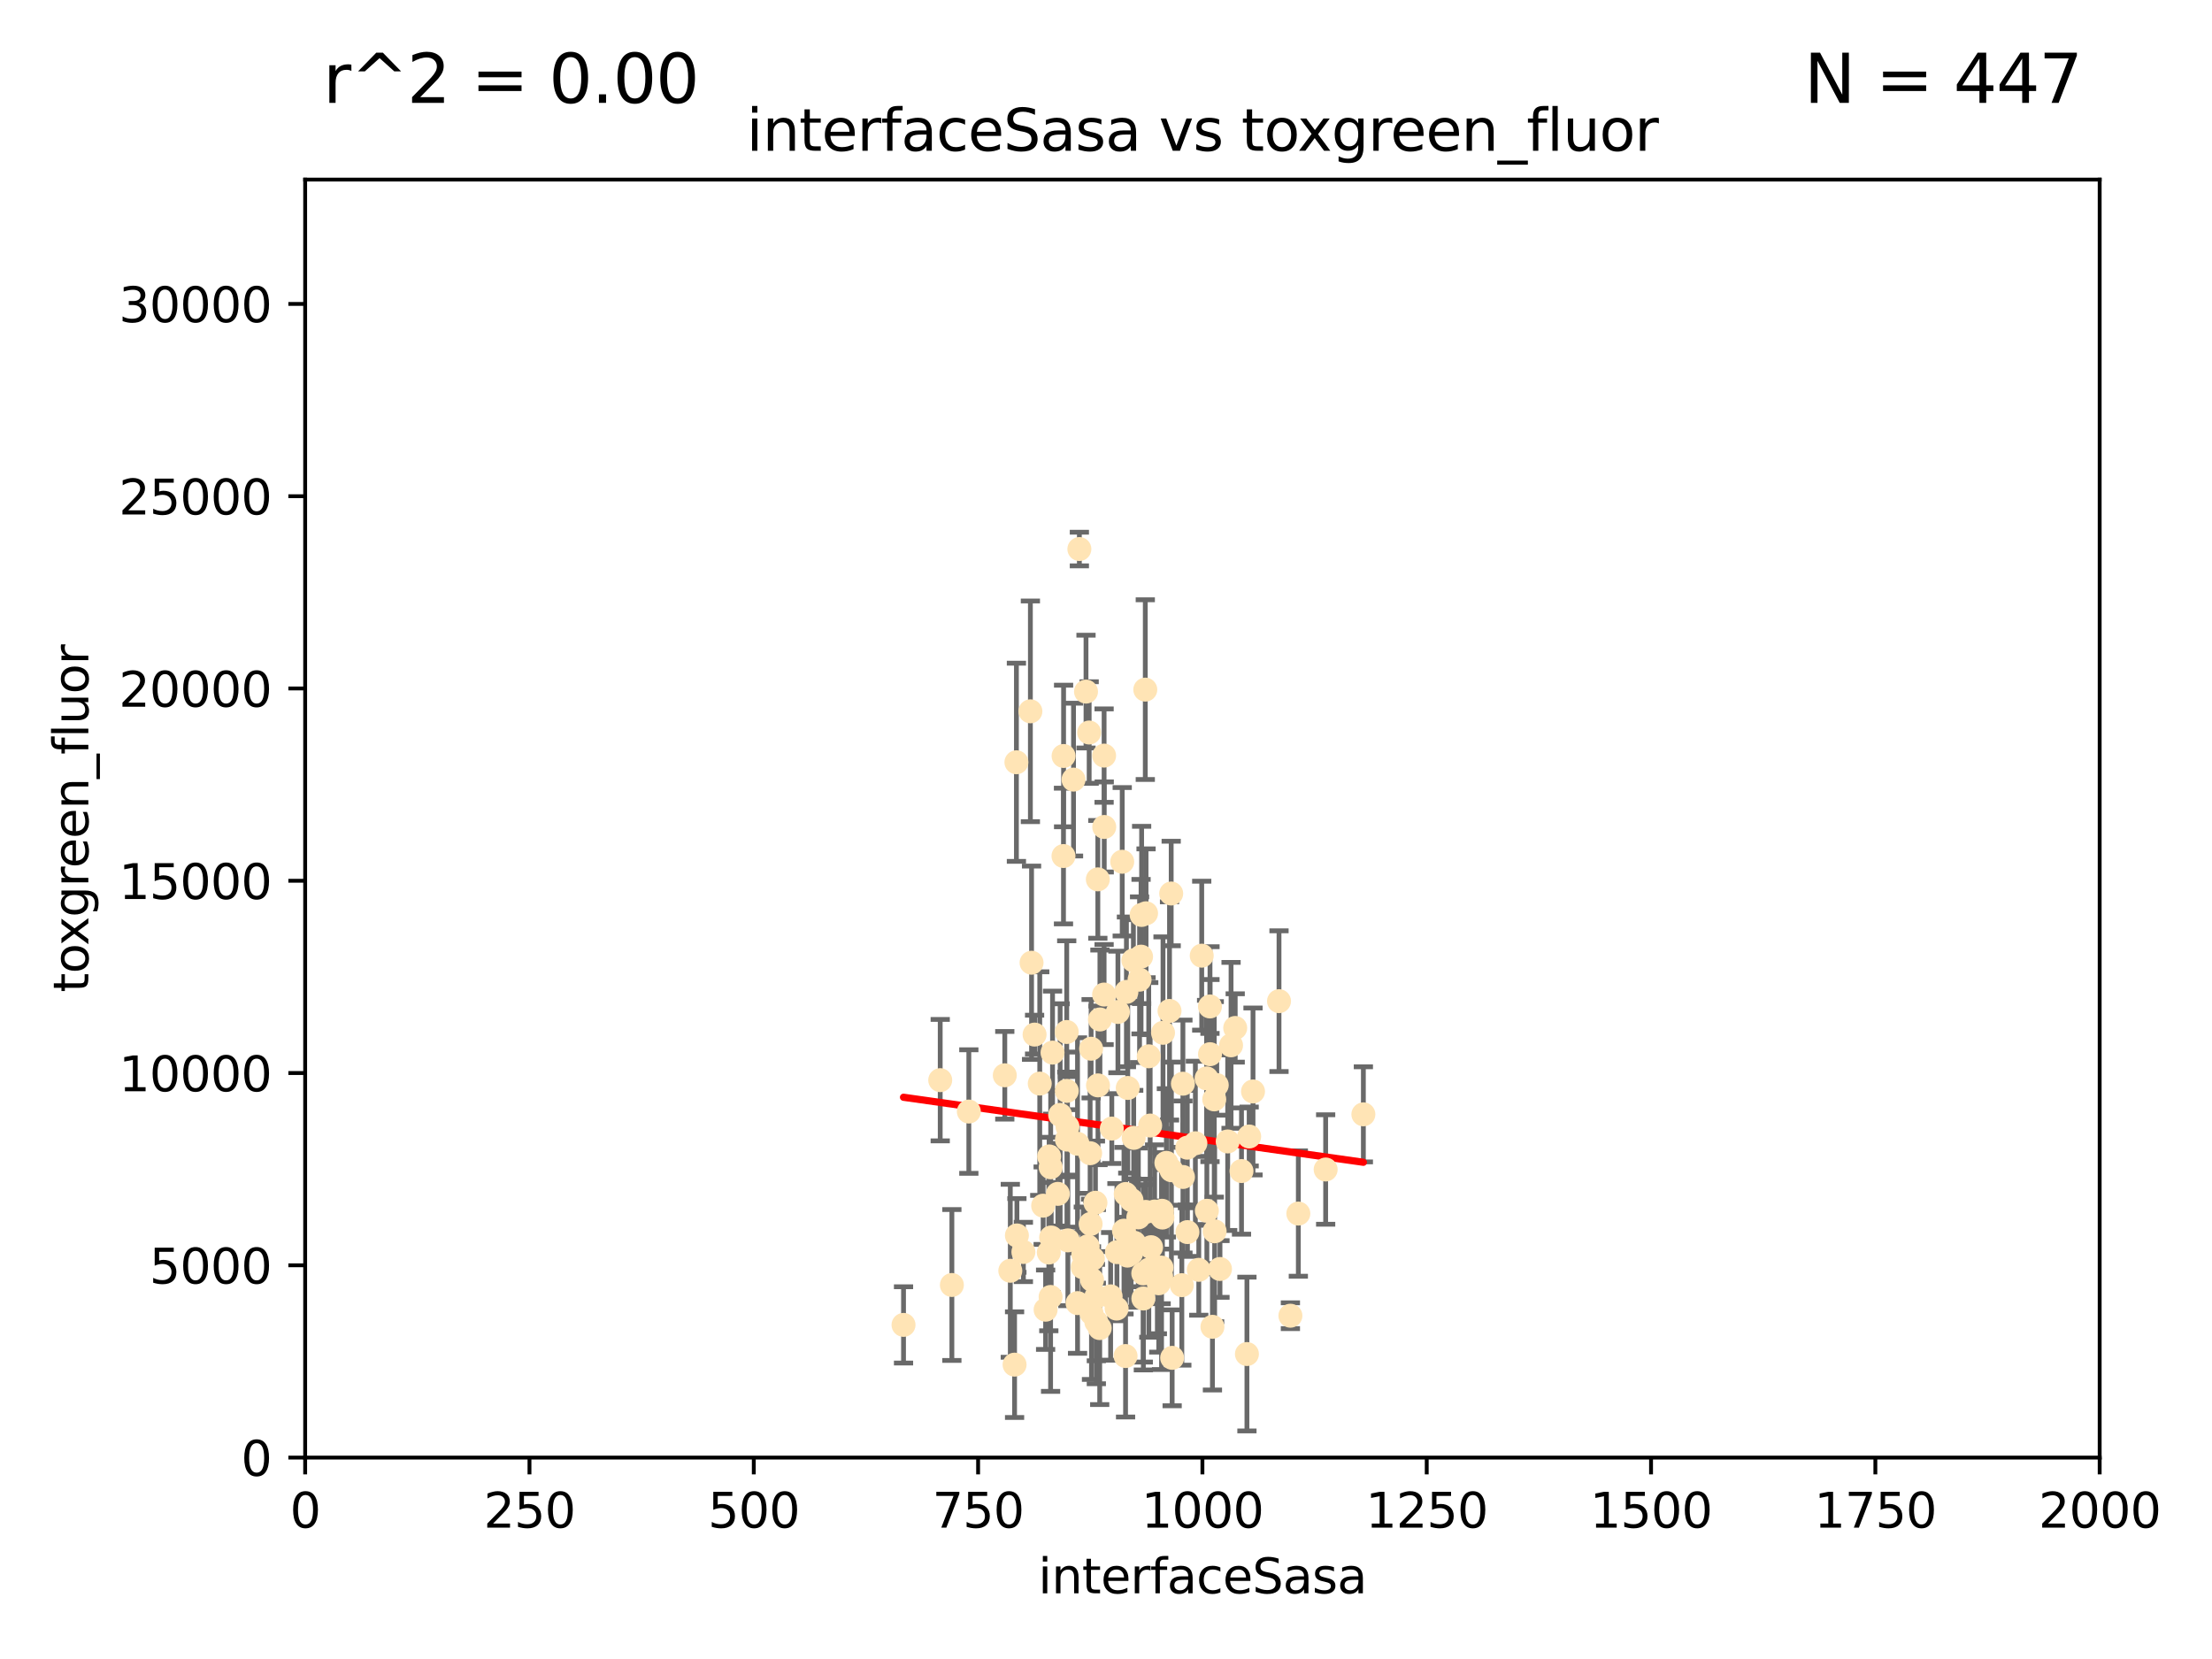 <?xml version="1.0" encoding="utf-8" standalone="no"?>
<!DOCTYPE svg PUBLIC "-//W3C//DTD SVG 1.1//EN"
  "http://www.w3.org/Graphics/SVG/1.1/DTD/svg11.dtd">
<svg xmlns:xlink="http://www.w3.org/1999/xlink" width="460.8pt" height="345.6pt" viewBox="0 0 460.8 345.6" xmlns="http://www.w3.org/2000/svg" version="1.1">
 <defs>
  <style type="text/css">*{stroke-linejoin: round; stroke-linecap: butt}</style>
 </defs>
 <g id="figure_1">
  <g id="patch_1">
   <path d="M 0 345.6 
L 460.8 345.6 
L 460.8 0 
L 0 0 
z
" style="fill: #ffffff"/>
  </g>
  <g id="axes_1">
   <g id="patch_2">
    <path d="M 63.571 303.64 
L 437.4 303.64 
L 437.4 37.411 
L 63.571 37.411 
z
" style="fill: #ffffff"/>
   </g>
   <g id="PathCollection_1">
    <defs>
     <path id="m46ed13bf7e" d="M 0 1.118 
C 0.297 1.118 0.581 1 0.791 0.791 
C 1 0.581 1.118 0.297 1.118 0 
C 1.118 -0.297 1 -0.581 0.791 -0.791 
C 0.581 -1 0.297 -1.118 0 -1.118 
C -0.297 -1.118 -0.581 -1 -0.791 -0.791 
C -1 -0.581 -1.118 -0.297 -1.118 0 
C -1.118 0.297 -1 0.581 -0.791 0.791 
C -0.581 1 -0.297 1.118 0 1.118 
z
" style="stroke: #ffe4b5"/>
    </defs>
    <g clip-path="url(#p85fd55f385)">
     <use xlink:href="#m46ed13bf7e" x="251.357" y="224.647" style="fill: #ffe4b5; stroke: #ffe4b5"/>
     <use xlink:href="#m46ed13bf7e" x="257.317" y="214.142" style="fill: #ffe4b5; stroke: #ffe4b5"/>
     <use xlink:href="#m46ed13bf7e" x="230.005" y="157.407" style="fill: #ffe4b5; stroke: #ffe4b5"/>
     <use xlink:href="#m46ed13bf7e" x="253.473" y="226.035" style="fill: #ffe4b5; stroke: #ffe4b5"/>
     <use xlink:href="#m46ed13bf7e" x="284.016" y="232.138" style="fill: #ffe4b5; stroke: #ffe4b5"/>
     <use xlink:href="#m46ed13bf7e" x="224.852" y="114.374" style="fill: #ffe4b5; stroke: #ffe4b5"/>
     <use xlink:href="#m46ed13bf7e" x="221.564" y="157.486" style="fill: #ffe4b5; stroke: #ffe4b5"/>
     <use xlink:href="#m46ed13bf7e" x="229.134" y="212.376" style="fill: #ffe4b5; stroke: #ffe4b5"/>
     <use xlink:href="#m46ed13bf7e" x="252.951" y="229.021" style="fill: #ffe4b5; stroke: #ffe4b5"/>
     <use xlink:href="#m46ed13bf7e" x="226.235" y="144.073" style="fill: #ffe4b5; stroke: #ffe4b5"/>
     <use xlink:href="#m46ed13bf7e" x="266.441" y="208.559" style="fill: #ffe4b5; stroke: #ffe4b5"/>
     <use xlink:href="#m46ed13bf7e" x="221.544" y="178.326" style="fill: #ffe4b5; stroke: #ffe4b5"/>
     <use xlink:href="#m46ed13bf7e" x="250.342" y="199.083" style="fill: #ffe4b5; stroke: #ffe4b5"/>
     <use xlink:href="#m46ed13bf7e" x="261.026" y="227.372" style="fill: #ffe4b5; stroke: #ffe4b5"/>
     <use xlink:href="#m46ed13bf7e" x="252.056" y="209.665" style="fill: #ffe4b5; stroke: #ffe4b5"/>
     <use xlink:href="#m46ed13bf7e" x="238.166" y="265.266" style="fill: #ffe4b5; stroke: #ffe4b5"/>
     <use xlink:href="#m46ed13bf7e" x="224.473" y="271.461" style="fill: #ffe4b5; stroke: #ffe4b5"/>
     <use xlink:href="#m46ed13bf7e" x="223.634" y="162.405" style="fill: #ffe4b5; stroke: #ffe4b5"/>
     <use xlink:href="#m46ed13bf7e" x="238.744" y="190.252" style="fill: #ffe4b5; stroke: #ffe4b5"/>
     <use xlink:href="#m46ed13bf7e" x="233.779" y="179.519" style="fill: #ffe4b5; stroke: #ffe4b5"/>
     <use xlink:href="#m46ed13bf7e" x="234.146" y="256.373" style="fill: #ffe4b5; stroke: #ffe4b5"/>
     <use xlink:href="#m46ed13bf7e" x="222.456" y="258.395" style="fill: #ffe4b5; stroke: #ffe4b5"/>
     <use xlink:href="#m46ed13bf7e" x="242.065" y="252.225" style="fill: #ffe4b5; stroke: #ffe4b5"/>
     <use xlink:href="#m46ed13bf7e" x="241.972" y="264.067" style="fill: #ffe4b5; stroke: #ffe4b5"/>
     <use xlink:href="#m46ed13bf7e" x="222.376" y="234.705" style="fill: #ffe4b5; stroke: #ffe4b5"/>
     <use xlink:href="#m46ed13bf7e" x="270.467" y="252.808" style="fill: #ffe4b5; stroke: #ffe4b5"/>
     <use xlink:href="#m46ed13bf7e" x="243.981" y="186.135" style="fill: #ffe4b5; stroke: #ffe4b5"/>
     <use xlink:href="#m46ed13bf7e" x="241.101" y="264.016" style="fill: #ffe4b5; stroke: #ffe4b5"/>
     <use xlink:href="#m46ed13bf7e" x="236.108" y="200.061" style="fill: #ffe4b5; stroke: #ffe4b5"/>
     <use xlink:href="#m46ed13bf7e" x="234.932" y="226.641" style="fill: #ffe4b5; stroke: #ffe4b5"/>
     <use xlink:href="#m46ed13bf7e" x="227.301" y="218.47" style="fill: #ffe4b5; stroke: #ffe4b5"/>
     <use xlink:href="#m46ed13bf7e" x="227.491" y="266.633" style="fill: #ffe4b5; stroke: #ffe4b5"/>
     <use xlink:href="#m46ed13bf7e" x="259.758" y="282.072" style="fill: #ffe4b5; stroke: #ffe4b5"/>
     <use xlink:href="#m46ed13bf7e" x="214.893" y="200.551" style="fill: #ffe4b5; stroke: #ffe4b5"/>
     <use xlink:href="#m46ed13bf7e" x="238.183" y="270.502" style="fill: #ffe4b5; stroke: #ffe4b5"/>
     <use xlink:href="#m46ed13bf7e" x="251.411" y="252.228" style="fill: #ffe4b5; stroke: #ffe4b5"/>
     <use xlink:href="#m46ed13bf7e" x="228.699" y="183.184" style="fill: #ffe4b5; stroke: #ffe4b5"/>
     <use xlink:href="#m46ed13bf7e" x="220.37" y="248.704" style="fill: #ffe4b5; stroke: #ffe4b5"/>
     <use xlink:href="#m46ed13bf7e" x="219.263" y="219.276" style="fill: #ffe4b5; stroke: #ffe4b5"/>
     <use xlink:href="#m46ed13bf7e" x="244.026" y="243.781" style="fill: #ffe4b5; stroke: #ffe4b5"/>
     <use xlink:href="#m46ed13bf7e" x="247.332" y="239.082" style="fill: #ffe4b5; stroke: #ffe4b5"/>
     <use xlink:href="#m46ed13bf7e" x="253.033" y="256.503" style="fill: #ffe4b5; stroke: #ffe4b5"/>
     <use xlink:href="#m46ed13bf7e" x="242.979" y="242.243" style="fill: #ffe4b5; stroke: #ffe4b5"/>
     <use xlink:href="#m46ed13bf7e" x="227.196" y="254.966" style="fill: #ffe4b5; stroke: #ffe4b5"/>
     <use xlink:href="#m46ed13bf7e" x="260.224" y="236.753" style="fill: #ffe4b5; stroke: #ffe4b5"/>
     <use xlink:href="#m46ed13bf7e" x="226.893" y="152.596" style="fill: #ffe4b5; stroke: #ffe4b5"/>
     <use xlink:href="#m46ed13bf7e" x="242.278" y="215.15" style="fill: #ffe4b5; stroke: #ffe4b5"/>
     <use xlink:href="#m46ed13bf7e" x="234.51" y="248.729" style="fill: #ffe4b5; stroke: #ffe4b5"/>
     <use xlink:href="#m46ed13bf7e" x="210.465" y="264.724" style="fill: #ffe4b5; stroke: #ffe4b5"/>
     <use xlink:href="#m46ed13bf7e" x="232.613" y="272.601" style="fill: #ffe4b5; stroke: #ffe4b5"/>
     <use xlink:href="#m46ed13bf7e" x="224.465" y="238.266" style="fill: #ffe4b5; stroke: #ffe4b5"/>
     <use xlink:href="#m46ed13bf7e" x="234.476" y="282.488" style="fill: #ffe4b5; stroke: #ffe4b5"/>
     <use xlink:href="#m46ed13bf7e" x="230.033" y="172.272" style="fill: #ffe4b5; stroke: #ffe4b5"/>
     <use xlink:href="#m46ed13bf7e" x="247.368" y="256.667" style="fill: #ffe4b5; stroke: #ffe4b5"/>
     <use xlink:href="#m46ed13bf7e" x="209.316" y="224.002" style="fill: #ffe4b5; stroke: #ffe4b5"/>
     <use xlink:href="#m46ed13bf7e" x="256.452" y="217.759" style="fill: #ffe4b5; stroke: #ffe4b5"/>
     <use xlink:href="#m46ed13bf7e" x="229.09" y="276.665" style="fill: #ffe4b5; stroke: #ffe4b5"/>
     <use xlink:href="#m46ed13bf7e" x="243.633" y="210.594" style="fill: #ffe4b5; stroke: #ffe4b5"/>
     <use xlink:href="#m46ed13bf7e" x="218.858" y="270.179" style="fill: #ffe4b5; stroke: #ffe4b5"/>
     <use xlink:href="#m46ed13bf7e" x="218.972" y="257.79" style="fill: #ffe4b5; stroke: #ffe4b5"/>
     <use xlink:href="#m46ed13bf7e" x="231.364" y="270.053" style="fill: #ffe4b5; stroke: #ffe4b5"/>
     <use xlink:href="#m46ed13bf7e" x="218.877" y="243.169" style="fill: #ffe4b5; stroke: #ffe4b5"/>
     <use xlink:href="#m46ed13bf7e" x="258.628" y="243.949" style="fill: #ffe4b5; stroke: #ffe4b5"/>
     <use xlink:href="#m46ed13bf7e" x="252.573" y="276.396" style="fill: #ffe4b5; stroke: #ffe4b5"/>
     <use xlink:href="#m46ed13bf7e" x="230.005" y="207.182" style="fill: #ffe4b5; stroke: #ffe4b5"/>
     <use xlink:href="#m46ed13bf7e" x="227.662" y="262.208" style="fill: #ffe4b5; stroke: #ffe4b5"/>
     <use xlink:href="#m46ed13bf7e" x="231.609" y="235.101" style="fill: #ffe4b5; stroke: #ffe4b5"/>
     <use xlink:href="#m46ed13bf7e" x="216.6" y="225.731" style="fill: #ffe4b5; stroke: #ffe4b5"/>
     <use xlink:href="#m46ed13bf7e" x="238.682" y="252.459" style="fill: #ffe4b5; stroke: #ffe4b5"/>
     <use xlink:href="#m46ed13bf7e" x="198.294" y="267.687" style="fill: #ffe4b5; stroke: #ffe4b5"/>
     <use xlink:href="#m46ed13bf7e" x="255.751" y="237.786" style="fill: #ffe4b5; stroke: #ffe4b5"/>
     <use xlink:href="#m46ed13bf7e" x="222.232" y="227.251" style="fill: #ffe4b5; stroke: #ffe4b5"/>
     <use xlink:href="#m46ed13bf7e" x="246.422" y="225.755" style="fill: #ffe4b5; stroke: #ffe4b5"/>
     <use xlink:href="#m46ed13bf7e" x="235.632" y="261.055" style="fill: #ffe4b5; stroke: #ffe4b5"/>
     <use xlink:href="#m46ed13bf7e" x="252.065" y="219.606" style="fill: #ffe4b5; stroke: #ffe4b5"/>
     <use xlink:href="#m46ed13bf7e" x="213.191" y="260.81" style="fill: #ffe4b5; stroke: #ffe4b5"/>
     <use xlink:href="#m46ed13bf7e" x="217.82" y="272.838" style="fill: #ffe4b5; stroke: #ffe4b5"/>
     <use xlink:href="#m46ed13bf7e" x="234.865" y="261.568" style="fill: #ffe4b5; stroke: #ffe4b5"/>
     <use xlink:href="#m46ed13bf7e" x="237.822" y="190.6" style="fill: #ffe4b5; stroke: #ffe4b5"/>
     <use xlink:href="#m46ed13bf7e" x="220.848" y="232.253" style="fill: #ffe4b5; stroke: #ffe4b5"/>
     <use xlink:href="#m46ed13bf7e" x="241.886" y="265.895" style="fill: #ffe4b5; stroke: #ffe4b5"/>
     <use xlink:href="#m46ed13bf7e" x="228.387" y="270.123" style="fill: #ffe4b5; stroke: #ffe4b5"/>
     <use xlink:href="#m46ed13bf7e" x="276.158" y="243.629" style="fill: #ffe4b5; stroke: #ffe4b5"/>
     <use xlink:href="#m46ed13bf7e" x="232.678" y="260.841" style="fill: #ffe4b5; stroke: #ffe4b5"/>
     <use xlink:href="#m46ed13bf7e" x="234.656" y="206.627" style="fill: #ffe4b5; stroke: #ffe4b5"/>
     <use xlink:href="#m46ed13bf7e" x="244.181" y="282.862" style="fill: #ffe4b5; stroke: #ffe4b5"/>
     <use xlink:href="#m46ed13bf7e" x="254.144" y="264.352" style="fill: #ffe4b5; stroke: #ffe4b5"/>
     <use xlink:href="#m46ed13bf7e" x="226.589" y="259.638" style="fill: #ffe4b5; stroke: #ffe4b5"/>
     <use xlink:href="#m46ed13bf7e" x="214.649" y="148.181" style="fill: #ffe4b5; stroke: #ffe4b5"/>
     <use xlink:href="#m46ed13bf7e" x="225.557" y="263.984" style="fill: #ffe4b5; stroke: #ffe4b5"/>
     <use xlink:href="#m46ed13bf7e" x="239.321" y="264.491" style="fill: #ffe4b5; stroke: #ffe4b5"/>
     <use xlink:href="#m46ed13bf7e" x="195.864" y="225.013" style="fill: #ffe4b5; stroke: #ffe4b5"/>
     <use xlink:href="#m46ed13bf7e" x="246.196" y="267.724" style="fill: #ffe4b5; stroke: #ffe4b5"/>
     <use xlink:href="#m46ed13bf7e" x="241.39" y="267.331" style="fill: #ffe4b5; stroke: #ffe4b5"/>
     <use xlink:href="#m46ed13bf7e" x="249.02" y="238.16" style="fill: #ffe4b5; stroke: #ffe4b5"/>
     <use xlink:href="#m46ed13bf7e" x="236.28" y="258.889" style="fill: #ffe4b5; stroke: #ffe4b5"/>
     <use xlink:href="#m46ed13bf7e" x="215.523" y="215.522" style="fill: #ffe4b5; stroke: #ffe4b5"/>
     <use xlink:href="#m46ed13bf7e" x="237.136" y="253.604" style="fill: #ffe4b5; stroke: #ffe4b5"/>
     <use xlink:href="#m46ed13bf7e" x="239.303" y="220.048" style="fill: #ffe4b5; stroke: #ffe4b5"/>
     <use xlink:href="#m46ed13bf7e" x="225.673" y="261.286" style="fill: #ffe4b5; stroke: #ffe4b5"/>
     <use xlink:href="#m46ed13bf7e" x="222.217" y="214.982" style="fill: #ffe4b5; stroke: #ffe4b5"/>
     <use xlink:href="#m46ed13bf7e" x="228.733" y="226.106" style="fill: #ffe4b5; stroke: #ffe4b5"/>
     <use xlink:href="#m46ed13bf7e" x="211.839" y="257.367" style="fill: #ffe4b5; stroke: #ffe4b5"/>
     <use xlink:href="#m46ed13bf7e" x="240.525" y="252.382" style="fill: #ffe4b5; stroke: #ffe4b5"/>
     <use xlink:href="#m46ed13bf7e" x="232.884" y="210.811" style="fill: #ffe4b5; stroke: #ffe4b5"/>
     <use xlink:href="#m46ed13bf7e" x="211.738" y="158.794" style="fill: #ffe4b5; stroke: #ffe4b5"/>
     <use xlink:href="#m46ed13bf7e" x="242.155" y="253.638" style="fill: #ffe4b5; stroke: #ffe4b5"/>
     <use xlink:href="#m46ed13bf7e" x="239.789" y="259.813" style="fill: #ffe4b5; stroke: #ffe4b5"/>
     <use xlink:href="#m46ed13bf7e" x="228.2" y="250.551" style="fill: #ffe4b5; stroke: #ffe4b5"/>
     <use xlink:href="#m46ed13bf7e" x="237.704" y="199.286" style="fill: #ffe4b5; stroke: #ffe4b5"/>
     <use xlink:href="#m46ed13bf7e" x="218.555" y="240.904" style="fill: #ffe4b5; stroke: #ffe4b5"/>
     <use xlink:href="#m46ed13bf7e" x="217.308" y="251.165" style="fill: #ffe4b5; stroke: #ffe4b5"/>
     <use xlink:href="#m46ed13bf7e" x="236.172" y="237.036" style="fill: #ffe4b5; stroke: #ffe4b5"/>
     <use xlink:href="#m46ed13bf7e" x="188.221" y="276" style="fill: #ffe4b5; stroke: #ffe4b5"/>
     <use xlink:href="#m46ed13bf7e" x="227.377" y="273.541" style="fill: #ffe4b5; stroke: #ffe4b5"/>
     <use xlink:href="#m46ed13bf7e" x="249.73" y="264.53" style="fill: #ffe4b5; stroke: #ffe4b5"/>
     <use xlink:href="#m46ed13bf7e" x="235.708" y="250.007" style="fill: #ffe4b5; stroke: #ffe4b5"/>
     <use xlink:href="#m46ed13bf7e" x="218.486" y="260.923" style="fill: #ffe4b5; stroke: #ffe4b5"/>
     <use xlink:href="#m46ed13bf7e" x="227.093" y="240.236" style="fill: #ffe4b5; stroke: #ffe4b5"/>
     <use xlink:href="#m46ed13bf7e" x="201.826" y="231.557" style="fill: #ffe4b5; stroke: #ffe4b5"/>
     <use xlink:href="#m46ed13bf7e" x="238.585" y="143.661" style="fill: #ffe4b5; stroke: #ffe4b5"/>
     <use xlink:href="#m46ed13bf7e" x="228.389" y="275.395" style="fill: #ffe4b5; stroke: #ffe4b5"/>
     <use xlink:href="#m46ed13bf7e" x="237.392" y="204.085" style="fill: #ffe4b5; stroke: #ffe4b5"/>
     <use xlink:href="#m46ed13bf7e" x="268.814" y="274.088" style="fill: #ffe4b5; stroke: #ffe4b5"/>
     <use xlink:href="#m46ed13bf7e" x="246.431" y="245.186" style="fill: #ffe4b5; stroke: #ffe4b5"/>
     <use xlink:href="#m46ed13bf7e" x="239.6" y="234.47" style="fill: #ffe4b5; stroke: #ffe4b5"/>
     <use xlink:href="#m46ed13bf7e" x="222.265" y="237.399" style="fill: #ffe4b5; stroke: #ffe4b5"/>
     <use xlink:href="#m46ed13bf7e" x="211.355" y="284.28" style="fill: #ffe4b5; stroke: #ffe4b5"/>
    </g>
   </g>
   <g id="matplotlib.axis_1">
    <g id="xtick_1">
     <g id="line2d_1">
      <defs>
       <path id="mb4b0c7bbdd" d="M 0 0 
L 0 3.5 
" style="stroke: #000000; stroke-width: 0.8"/>
      </defs>
      <g>
       <use xlink:href="#mb4b0c7bbdd" x="63.571" y="303.64" style="stroke: #000000; stroke-width: 0.8"/>
      </g>
     </g>
     <g id="text_1">
      <!-- 0 -->
      <g transform="translate(60.39 318.238)scale(0.1 -0.1)">
       <defs>
        <path id="DejaVuSans-30" d="M 2034 4250 
Q 1547 4250 1301 3770 
Q 1056 3291 1056 2328 
Q 1056 1369 1301 889 
Q 1547 409 2034 409 
Q 2525 409 2770 889 
Q 3016 1369 3016 2328 
Q 3016 3291 2770 3770 
Q 2525 4250 2034 4250 
z
M 2034 4750 
Q 2819 4750 3233 4129 
Q 3647 3509 3647 2328 
Q 3647 1150 3233 529 
Q 2819 -91 2034 -91 
Q 1250 -91 836 529 
Q 422 1150 422 2328 
Q 422 3509 836 4129 
Q 1250 4750 2034 4750 
z
" transform="scale(0.016)"/>
       </defs>
       <use xlink:href="#DejaVuSans-30"/>
      </g>
     </g>
    </g>
    <g id="xtick_2">
     <g id="line2d_2">
      <g>
       <use xlink:href="#mb4b0c7bbdd" x="110.3" y="303.64" style="stroke: #000000; stroke-width: 0.8"/>
      </g>
     </g>
     <g id="text_2">
      <!-- 250 -->
      <g transform="translate(100.756 318.238)scale(0.1 -0.1)">
       <defs>
        <path id="DejaVuSans-32" d="M 1228 531 
L 3431 531 
L 3431 0 
L 469 0 
L 469 531 
Q 828 903 1448 1529 
Q 2069 2156 2228 2338 
Q 2531 2678 2651 2914 
Q 2772 3150 2772 3378 
Q 2772 3750 2511 3984 
Q 2250 4219 1831 4219 
Q 1534 4219 1204 4116 
Q 875 4013 500 3803 
L 500 4441 
Q 881 4594 1212 4672 
Q 1544 4750 1819 4750 
Q 2544 4750 2975 4387 
Q 3406 4025 3406 3419 
Q 3406 3131 3298 2873 
Q 3191 2616 2906 2266 
Q 2828 2175 2409 1742 
Q 1991 1309 1228 531 
z
" transform="scale(0.016)"/>
        <path id="DejaVuSans-35" d="M 691 4666 
L 3169 4666 
L 3169 4134 
L 1269 4134 
L 1269 2991 
Q 1406 3038 1543 3061 
Q 1681 3084 1819 3084 
Q 2600 3084 3056 2656 
Q 3513 2228 3513 1497 
Q 3513 744 3044 326 
Q 2575 -91 1722 -91 
Q 1428 -91 1123 -41 
Q 819 9 494 109 
L 494 744 
Q 775 591 1075 516 
Q 1375 441 1709 441 
Q 2250 441 2565 725 
Q 2881 1009 2881 1497 
Q 2881 1984 2565 2268 
Q 2250 2553 1709 2553 
Q 1456 2553 1204 2497 
Q 953 2441 691 2322 
L 691 4666 
z
" transform="scale(0.016)"/>
       </defs>
       <use xlink:href="#DejaVuSans-32"/>
       <use xlink:href="#DejaVuSans-35" x="63.623"/>
       <use xlink:href="#DejaVuSans-30" x="127.246"/>
      </g>
     </g>
    </g>
    <g id="xtick_3">
     <g id="line2d_3">
      <g>
       <use xlink:href="#mb4b0c7bbdd" x="157.028" y="303.64" style="stroke: #000000; stroke-width: 0.8"/>
      </g>
     </g>
     <g id="text_3">
      <!-- 500 -->
      <g transform="translate(147.485 318.238)scale(0.1 -0.1)">
       <use xlink:href="#DejaVuSans-35"/>
       <use xlink:href="#DejaVuSans-30" x="63.623"/>
       <use xlink:href="#DejaVuSans-30" x="127.246"/>
      </g>
     </g>
    </g>
    <g id="xtick_4">
     <g id="line2d_4">
      <g>
       <use xlink:href="#mb4b0c7bbdd" x="203.757" y="303.64" style="stroke: #000000; stroke-width: 0.8"/>
      </g>
     </g>
     <g id="text_4">
      <!-- 750 -->
      <g transform="translate(194.213 318.238)scale(0.1 -0.1)">
       <defs>
        <path id="DejaVuSans-37" d="M 525 4666 
L 3525 4666 
L 3525 4397 
L 1831 0 
L 1172 0 
L 2766 4134 
L 525 4134 
L 525 4666 
z
" transform="scale(0.016)"/>
       </defs>
       <use xlink:href="#DejaVuSans-37"/>
       <use xlink:href="#DejaVuSans-35" x="63.623"/>
       <use xlink:href="#DejaVuSans-30" x="127.246"/>
      </g>
     </g>
    </g>
    <g id="xtick_5">
     <g id="line2d_5">
      <g>
       <use xlink:href="#mb4b0c7bbdd" x="250.486" y="303.64" style="stroke: #000000; stroke-width: 0.8"/>
      </g>
     </g>
     <g id="text_5">
      <!-- 1000 -->
      <g transform="translate(237.761 318.238)scale(0.1 -0.1)">
       <defs>
        <path id="DejaVuSans-31" d="M 794 531 
L 1825 531 
L 1825 4091 
L 703 3866 
L 703 4441 
L 1819 4666 
L 2450 4666 
L 2450 531 
L 3481 531 
L 3481 0 
L 794 0 
L 794 531 
z
" transform="scale(0.016)"/>
       </defs>
       <use xlink:href="#DejaVuSans-31"/>
       <use xlink:href="#DejaVuSans-30" x="63.623"/>
       <use xlink:href="#DejaVuSans-30" x="127.246"/>
       <use xlink:href="#DejaVuSans-30" x="190.869"/>
      </g>
     </g>
    </g>
    <g id="xtick_6">
     <g id="line2d_6">
      <g>
       <use xlink:href="#mb4b0c7bbdd" x="297.214" y="303.64" style="stroke: #000000; stroke-width: 0.8"/>
      </g>
     </g>
     <g id="text_6">
      <!-- 1250 -->
      <g transform="translate(284.489 318.238)scale(0.1 -0.1)">
       <use xlink:href="#DejaVuSans-31"/>
       <use xlink:href="#DejaVuSans-32" x="63.623"/>
       <use xlink:href="#DejaVuSans-35" x="127.246"/>
       <use xlink:href="#DejaVuSans-30" x="190.869"/>
      </g>
     </g>
    </g>
    <g id="xtick_7">
     <g id="line2d_7">
      <g>
       <use xlink:href="#mb4b0c7bbdd" x="343.943" y="303.64" style="stroke: #000000; stroke-width: 0.8"/>
      </g>
     </g>
     <g id="text_7">
      <!-- 1500 -->
      <g transform="translate(331.218 318.238)scale(0.1 -0.1)">
       <use xlink:href="#DejaVuSans-31"/>
       <use xlink:href="#DejaVuSans-35" x="63.623"/>
       <use xlink:href="#DejaVuSans-30" x="127.246"/>
       <use xlink:href="#DejaVuSans-30" x="190.869"/>
      </g>
     </g>
    </g>
    <g id="xtick_8">
     <g id="line2d_8">
      <g>
       <use xlink:href="#mb4b0c7bbdd" x="390.671" y="303.64" style="stroke: #000000; stroke-width: 0.8"/>
      </g>
     </g>
     <g id="text_8">
      <!-- 1750 -->
      <g transform="translate(377.946 318.238)scale(0.1 -0.1)">
       <use xlink:href="#DejaVuSans-31"/>
       <use xlink:href="#DejaVuSans-37" x="63.623"/>
       <use xlink:href="#DejaVuSans-35" x="127.246"/>
       <use xlink:href="#DejaVuSans-30" x="190.869"/>
      </g>
     </g>
    </g>
    <g id="xtick_9">
     <g id="line2d_9">
      <g>
       <use xlink:href="#mb4b0c7bbdd" x="437.4" y="303.64" style="stroke: #000000; stroke-width: 0.8"/>
      </g>
     </g>
     <g id="text_9">
      <!-- 2000 -->
      <g transform="translate(424.675 318.238)scale(0.1 -0.1)">
       <use xlink:href="#DejaVuSans-32"/>
       <use xlink:href="#DejaVuSans-30" x="63.623"/>
       <use xlink:href="#DejaVuSans-30" x="127.246"/>
       <use xlink:href="#DejaVuSans-30" x="190.869"/>
      </g>
     </g>
    </g>
    <g id="text_10">
     <!-- interfaceSasa -->
     <g transform="translate(216.279 331.917)scale(0.1 -0.1)">
      <defs>
       <path id="DejaVuSans-69" d="M 603 3500 
L 1178 3500 
L 1178 0 
L 603 0 
L 603 3500 
z
M 603 4863 
L 1178 4863 
L 1178 4134 
L 603 4134 
L 603 4863 
z
" transform="scale(0.016)"/>
       <path id="DejaVuSans-6e" d="M 3513 2113 
L 3513 0 
L 2938 0 
L 2938 2094 
Q 2938 2591 2744 2837 
Q 2550 3084 2163 3084 
Q 1697 3084 1428 2787 
Q 1159 2491 1159 1978 
L 1159 0 
L 581 0 
L 581 3500 
L 1159 3500 
L 1159 2956 
Q 1366 3272 1645 3428 
Q 1925 3584 2291 3584 
Q 2894 3584 3203 3211 
Q 3513 2838 3513 2113 
z
" transform="scale(0.016)"/>
       <path id="DejaVuSans-74" d="M 1172 4494 
L 1172 3500 
L 2356 3500 
L 2356 3053 
L 1172 3053 
L 1172 1153 
Q 1172 725 1289 603 
Q 1406 481 1766 481 
L 2356 481 
L 2356 0 
L 1766 0 
Q 1100 0 847 248 
Q 594 497 594 1153 
L 594 3053 
L 172 3053 
L 172 3500 
L 594 3500 
L 594 4494 
L 1172 4494 
z
" transform="scale(0.016)"/>
       <path id="DejaVuSans-65" d="M 3597 1894 
L 3597 1613 
L 953 1613 
Q 991 1019 1311 708 
Q 1631 397 2203 397 
Q 2534 397 2845 478 
Q 3156 559 3463 722 
L 3463 178 
Q 3153 47 2828 -22 
Q 2503 -91 2169 -91 
Q 1331 -91 842 396 
Q 353 884 353 1716 
Q 353 2575 817 3079 
Q 1281 3584 2069 3584 
Q 2775 3584 3186 3129 
Q 3597 2675 3597 1894 
z
M 3022 2063 
Q 3016 2534 2758 2815 
Q 2500 3097 2075 3097 
Q 1594 3097 1305 2825 
Q 1016 2553 972 2059 
L 3022 2063 
z
" transform="scale(0.016)"/>
       <path id="DejaVuSans-72" d="M 2631 2963 
Q 2534 3019 2420 3045 
Q 2306 3072 2169 3072 
Q 1681 3072 1420 2755 
Q 1159 2438 1159 1844 
L 1159 0 
L 581 0 
L 581 3500 
L 1159 3500 
L 1159 2956 
Q 1341 3275 1631 3429 
Q 1922 3584 2338 3584 
Q 2397 3584 2469 3576 
Q 2541 3569 2628 3553 
L 2631 2963 
z
" transform="scale(0.016)"/>
       <path id="DejaVuSans-66" d="M 2375 4863 
L 2375 4384 
L 1825 4384 
Q 1516 4384 1395 4259 
Q 1275 4134 1275 3809 
L 1275 3500 
L 2222 3500 
L 2222 3053 
L 1275 3053 
L 1275 0 
L 697 0 
L 697 3053 
L 147 3053 
L 147 3500 
L 697 3500 
L 697 3744 
Q 697 4328 969 4595 
Q 1241 4863 1831 4863 
L 2375 4863 
z
" transform="scale(0.016)"/>
       <path id="DejaVuSans-61" d="M 2194 1759 
Q 1497 1759 1228 1600 
Q 959 1441 959 1056 
Q 959 750 1161 570 
Q 1363 391 1709 391 
Q 2188 391 2477 730 
Q 2766 1069 2766 1631 
L 2766 1759 
L 2194 1759 
z
M 3341 1997 
L 3341 0 
L 2766 0 
L 2766 531 
Q 2569 213 2275 61 
Q 1981 -91 1556 -91 
Q 1019 -91 701 211 
Q 384 513 384 1019 
Q 384 1609 779 1909 
Q 1175 2209 1959 2209 
L 2766 2209 
L 2766 2266 
Q 2766 2663 2505 2880 
Q 2244 3097 1772 3097 
Q 1472 3097 1187 3025 
Q 903 2953 641 2809 
L 641 3341 
Q 956 3463 1253 3523 
Q 1550 3584 1831 3584 
Q 2591 3584 2966 3190 
Q 3341 2797 3341 1997 
z
" transform="scale(0.016)"/>
       <path id="DejaVuSans-63" d="M 3122 3366 
L 3122 2828 
Q 2878 2963 2633 3030 
Q 2388 3097 2138 3097 
Q 1578 3097 1268 2742 
Q 959 2388 959 1747 
Q 959 1106 1268 751 
Q 1578 397 2138 397 
Q 2388 397 2633 464 
Q 2878 531 3122 666 
L 3122 134 
Q 2881 22 2623 -34 
Q 2366 -91 2075 -91 
Q 1284 -91 818 406 
Q 353 903 353 1747 
Q 353 2603 823 3093 
Q 1294 3584 2113 3584 
Q 2378 3584 2631 3529 
Q 2884 3475 3122 3366 
z
" transform="scale(0.016)"/>
       <path id="DejaVuSans-53" d="M 3425 4513 
L 3425 3897 
Q 3066 4069 2747 4153 
Q 2428 4238 2131 4238 
Q 1616 4238 1336 4038 
Q 1056 3838 1056 3469 
Q 1056 3159 1242 3001 
Q 1428 2844 1947 2747 
L 2328 2669 
Q 3034 2534 3370 2195 
Q 3706 1856 3706 1288 
Q 3706 609 3251 259 
Q 2797 -91 1919 -91 
Q 1588 -91 1214 -16 
Q 841 59 441 206 
L 441 856 
Q 825 641 1194 531 
Q 1563 422 1919 422 
Q 2459 422 2753 634 
Q 3047 847 3047 1241 
Q 3047 1584 2836 1778 
Q 2625 1972 2144 2069 
L 1759 2144 
Q 1053 2284 737 2584 
Q 422 2884 422 3419 
Q 422 4038 858 4394 
Q 1294 4750 2059 4750 
Q 2388 4750 2728 4690 
Q 3069 4631 3425 4513 
z
" transform="scale(0.016)"/>
       <path id="DejaVuSans-73" d="M 2834 3397 
L 2834 2853 
Q 2591 2978 2328 3040 
Q 2066 3103 1784 3103 
Q 1356 3103 1142 2972 
Q 928 2841 928 2578 
Q 928 2378 1081 2264 
Q 1234 2150 1697 2047 
L 1894 2003 
Q 2506 1872 2764 1633 
Q 3022 1394 3022 966 
Q 3022 478 2636 193 
Q 2250 -91 1575 -91 
Q 1294 -91 989 -36 
Q 684 19 347 128 
L 347 722 
Q 666 556 975 473 
Q 1284 391 1588 391 
Q 1994 391 2212 530 
Q 2431 669 2431 922 
Q 2431 1156 2273 1281 
Q 2116 1406 1581 1522 
L 1381 1569 
Q 847 1681 609 1914 
Q 372 2147 372 2553 
Q 372 3047 722 3315 
Q 1072 3584 1716 3584 
Q 2034 3584 2315 3537 
Q 2597 3491 2834 3397 
z
" transform="scale(0.016)"/>
      </defs>
      <use xlink:href="#DejaVuSans-69"/>
      <use xlink:href="#DejaVuSans-6e" x="27.783"/>
      <use xlink:href="#DejaVuSans-74" x="91.162"/>
      <use xlink:href="#DejaVuSans-65" x="130.371"/>
      <use xlink:href="#DejaVuSans-72" x="191.895"/>
      <use xlink:href="#DejaVuSans-66" x="233.008"/>
      <use xlink:href="#DejaVuSans-61" x="268.213"/>
      <use xlink:href="#DejaVuSans-63" x="329.492"/>
      <use xlink:href="#DejaVuSans-65" x="384.473"/>
      <use xlink:href="#DejaVuSans-53" x="445.996"/>
      <use xlink:href="#DejaVuSans-61" x="509.473"/>
      <use xlink:href="#DejaVuSans-73" x="570.752"/>
      <use xlink:href="#DejaVuSans-61" x="622.852"/>
     </g>
    </g>
   </g>
   <g id="matplotlib.axis_2">
    <g id="ytick_1">
     <g id="line2d_10">
      <defs>
       <path id="m6f4916787c" d="M 0 0 
L -3.5 0 
" style="stroke: #000000; stroke-width: 0.8"/>
      </defs>
      <g>
       <use xlink:href="#m6f4916787c" x="63.571" y="303.64" style="stroke: #000000; stroke-width: 0.8"/>
      </g>
     </g>
     <g id="text_11">
      <!-- 0 -->
      <g transform="translate(50.209 307.439)scale(0.1 -0.1)">
       <use xlink:href="#DejaVuSans-30"/>
      </g>
     </g>
    </g>
    <g id="ytick_2">
     <g id="line2d_11">
      <g>
       <use xlink:href="#m6f4916787c" x="63.571" y="263.586" style="stroke: #000000; stroke-width: 0.8"/>
      </g>
     </g>
     <g id="text_12">
      <!-- 5000 -->
      <g transform="translate(31.121 267.385)scale(0.1 -0.1)">
       <use xlink:href="#DejaVuSans-35"/>
       <use xlink:href="#DejaVuSans-30" x="63.623"/>
       <use xlink:href="#DejaVuSans-30" x="127.246"/>
       <use xlink:href="#DejaVuSans-30" x="190.869"/>
      </g>
     </g>
    </g>
    <g id="ytick_3">
     <g id="line2d_12">
      <g>
       <use xlink:href="#m6f4916787c" x="63.571" y="223.532" style="stroke: #000000; stroke-width: 0.8"/>
      </g>
     </g>
     <g id="text_13">
      <!-- 10000 -->
      <g transform="translate(24.759 227.331)scale(0.1 -0.1)">
       <use xlink:href="#DejaVuSans-31"/>
       <use xlink:href="#DejaVuSans-30" x="63.623"/>
       <use xlink:href="#DejaVuSans-30" x="127.246"/>
       <use xlink:href="#DejaVuSans-30" x="190.869"/>
       <use xlink:href="#DejaVuSans-30" x="254.492"/>
      </g>
     </g>
    </g>
    <g id="ytick_4">
     <g id="line2d_13">
      <g>
       <use xlink:href="#m6f4916787c" x="63.571" y="183.478" style="stroke: #000000; stroke-width: 0.8"/>
      </g>
     </g>
     <g id="text_14">
      <!-- 15000 -->
      <g transform="translate(24.759 187.278)scale(0.1 -0.1)">
       <use xlink:href="#DejaVuSans-31"/>
       <use xlink:href="#DejaVuSans-35" x="63.623"/>
       <use xlink:href="#DejaVuSans-30" x="127.246"/>
       <use xlink:href="#DejaVuSans-30" x="190.869"/>
       <use xlink:href="#DejaVuSans-30" x="254.492"/>
      </g>
     </g>
    </g>
    <g id="ytick_5">
     <g id="line2d_14">
      <g>
       <use xlink:href="#m6f4916787c" x="63.571" y="143.424" style="stroke: #000000; stroke-width: 0.8"/>
      </g>
     </g>
     <g id="text_15">
      <!-- 20000 -->
      <g transform="translate(24.759 147.224)scale(0.1 -0.1)">
       <use xlink:href="#DejaVuSans-32"/>
       <use xlink:href="#DejaVuSans-30" x="63.623"/>
       <use xlink:href="#DejaVuSans-30" x="127.246"/>
       <use xlink:href="#DejaVuSans-30" x="190.869"/>
       <use xlink:href="#DejaVuSans-30" x="254.492"/>
      </g>
     </g>
    </g>
    <g id="ytick_6">
     <g id="line2d_15">
      <g>
       <use xlink:href="#m6f4916787c" x="63.571" y="103.371" style="stroke: #000000; stroke-width: 0.8"/>
      </g>
     </g>
     <g id="text_16">
      <!-- 25000 -->
      <g transform="translate(24.759 107.17)scale(0.1 -0.1)">
       <use xlink:href="#DejaVuSans-32"/>
       <use xlink:href="#DejaVuSans-35" x="63.623"/>
       <use xlink:href="#DejaVuSans-30" x="127.246"/>
       <use xlink:href="#DejaVuSans-30" x="190.869"/>
       <use xlink:href="#DejaVuSans-30" x="254.492"/>
      </g>
     </g>
    </g>
    <g id="ytick_7">
     <g id="line2d_16">
      <g>
       <use xlink:href="#m6f4916787c" x="63.571" y="63.317" style="stroke: #000000; stroke-width: 0.8"/>
      </g>
     </g>
     <g id="text_17">
      <!-- 30000 -->
      <g transform="translate(24.759 67.116)scale(0.1 -0.1)">
       <defs>
        <path id="DejaVuSans-33" d="M 2597 2516 
Q 3050 2419 3304 2112 
Q 3559 1806 3559 1356 
Q 3559 666 3084 287 
Q 2609 -91 1734 -91 
Q 1441 -91 1130 -33 
Q 819 25 488 141 
L 488 750 
Q 750 597 1062 519 
Q 1375 441 1716 441 
Q 2309 441 2620 675 
Q 2931 909 2931 1356 
Q 2931 1769 2642 2001 
Q 2353 2234 1838 2234 
L 1294 2234 
L 1294 2753 
L 1863 2753 
Q 2328 2753 2575 2939 
Q 2822 3125 2822 3475 
Q 2822 3834 2567 4026 
Q 2313 4219 1838 4219 
Q 1578 4219 1281 4162 
Q 984 4106 628 3988 
L 628 4550 
Q 988 4650 1302 4700 
Q 1616 4750 1894 4750 
Q 2613 4750 3031 4423 
Q 3450 4097 3450 3541 
Q 3450 3153 3228 2886 
Q 3006 2619 2597 2516 
z
" transform="scale(0.016)"/>
       </defs>
       <use xlink:href="#DejaVuSans-33"/>
       <use xlink:href="#DejaVuSans-30" x="63.623"/>
       <use xlink:href="#DejaVuSans-30" x="127.246"/>
       <use xlink:href="#DejaVuSans-30" x="190.869"/>
       <use xlink:href="#DejaVuSans-30" x="254.492"/>
      </g>
     </g>
    </g>
    <g id="text_18">
     <!-- toxgreen_fluor -->
     <g transform="translate(18.401 206.72)rotate(-90)scale(0.1 -0.1)">
      <defs>
       <path id="DejaVuSans-6f" d="M 1959 3097 
Q 1497 3097 1228 2736 
Q 959 2375 959 1747 
Q 959 1119 1226 758 
Q 1494 397 1959 397 
Q 2419 397 2687 759 
Q 2956 1122 2956 1747 
Q 2956 2369 2687 2733 
Q 2419 3097 1959 3097 
z
M 1959 3584 
Q 2709 3584 3137 3096 
Q 3566 2609 3566 1747 
Q 3566 888 3137 398 
Q 2709 -91 1959 -91 
Q 1206 -91 779 398 
Q 353 888 353 1747 
Q 353 2609 779 3096 
Q 1206 3584 1959 3584 
z
" transform="scale(0.016)"/>
       <path id="DejaVuSans-78" d="M 3513 3500 
L 2247 1797 
L 3578 0 
L 2900 0 
L 1881 1375 
L 863 0 
L 184 0 
L 1544 1831 
L 300 3500 
L 978 3500 
L 1906 2253 
L 2834 3500 
L 3513 3500 
z
" transform="scale(0.016)"/>
       <path id="DejaVuSans-67" d="M 2906 1791 
Q 2906 2416 2648 2759 
Q 2391 3103 1925 3103 
Q 1463 3103 1205 2759 
Q 947 2416 947 1791 
Q 947 1169 1205 825 
Q 1463 481 1925 481 
Q 2391 481 2648 825 
Q 2906 1169 2906 1791 
z
M 3481 434 
Q 3481 -459 3084 -895 
Q 2688 -1331 1869 -1331 
Q 1566 -1331 1297 -1286 
Q 1028 -1241 775 -1147 
L 775 -588 
Q 1028 -725 1275 -790 
Q 1522 -856 1778 -856 
Q 2344 -856 2625 -561 
Q 2906 -266 2906 331 
L 2906 616 
Q 2728 306 2450 153 
Q 2172 0 1784 0 
Q 1141 0 747 490 
Q 353 981 353 1791 
Q 353 2603 747 3093 
Q 1141 3584 1784 3584 
Q 2172 3584 2450 3431 
Q 2728 3278 2906 2969 
L 2906 3500 
L 3481 3500 
L 3481 434 
z
" transform="scale(0.016)"/>
       <path id="DejaVuSans-5f" d="M 3263 -1063 
L 3263 -1509 
L -63 -1509 
L -63 -1063 
L 3263 -1063 
z
" transform="scale(0.016)"/>
       <path id="DejaVuSans-6c" d="M 603 4863 
L 1178 4863 
L 1178 0 
L 603 0 
L 603 4863 
z
" transform="scale(0.016)"/>
       <path id="DejaVuSans-75" d="M 544 1381 
L 544 3500 
L 1119 3500 
L 1119 1403 
Q 1119 906 1312 657 
Q 1506 409 1894 409 
Q 2359 409 2629 706 
Q 2900 1003 2900 1516 
L 2900 3500 
L 3475 3500 
L 3475 0 
L 2900 0 
L 2900 538 
Q 2691 219 2414 64 
Q 2138 -91 1772 -91 
Q 1169 -91 856 284 
Q 544 659 544 1381 
z
M 1991 3584 
L 1991 3584 
z
" transform="scale(0.016)"/>
      </defs>
      <use xlink:href="#DejaVuSans-74"/>
      <use xlink:href="#DejaVuSans-6f" x="39.209"/>
      <use xlink:href="#DejaVuSans-78" x="97.266"/>
      <use xlink:href="#DejaVuSans-67" x="156.445"/>
      <use xlink:href="#DejaVuSans-72" x="219.922"/>
      <use xlink:href="#DejaVuSans-65" x="258.785"/>
      <use xlink:href="#DejaVuSans-65" x="320.309"/>
      <use xlink:href="#DejaVuSans-6e" x="381.832"/>
      <use xlink:href="#DejaVuSans-5f" x="445.211"/>
      <use xlink:href="#DejaVuSans-66" x="495.211"/>
      <use xlink:href="#DejaVuSans-6c" x="530.416"/>
      <use xlink:href="#DejaVuSans-75" x="558.199"/>
      <use xlink:href="#DejaVuSans-6f" x="621.578"/>
      <use xlink:href="#DejaVuSans-72" x="682.76"/>
     </g>
    </g>
   </g>
   <g id="LineCollection_1">
    <path d="M 251.357 240.906 
L 251.357 208.387 
" clip-path="url(#p85fd55f385)" style="fill: none; stroke: #696969"/>
    <path d="M 257.317 221.265 
L 257.317 207.019 
" clip-path="url(#p85fd55f385)" style="fill: none; stroke: #696969"/>
    <path d="M 230.005 167.138 
L 230.005 147.676 
" clip-path="url(#p85fd55f385)" style="fill: none; stroke: #696969"/>
    <path d="M 253.473 232.311 
L 253.473 219.76 
" clip-path="url(#p85fd55f385)" style="fill: none; stroke: #696969"/>
    <path d="M 284.016 242.041 
L 284.016 222.234 
" clip-path="url(#p85fd55f385)" style="fill: none; stroke: #696969"/>
    <path d="M 224.852 117.88 
L 224.852 110.867 
" clip-path="url(#p85fd55f385)" style="fill: none; stroke: #696969"/>
    <path d="M 221.564 172.235 
L 221.564 142.737 
" clip-path="url(#p85fd55f385)" style="fill: none; stroke: #696969"/>
    <path d="M 229.134 226.84 
L 229.134 197.912 
" clip-path="url(#p85fd55f385)" style="fill: none; stroke: #696969"/>
    <path d="M 252.951 249.381 
L 252.951 208.66 
" clip-path="url(#p85fd55f385)" style="fill: none; stroke: #696969"/>
    <path d="M 226.235 155.821 
L 226.235 132.326 
" clip-path="url(#p85fd55f385)" style="fill: none; stroke: #696969"/>
    <path d="M 266.441 223.215 
L 266.441 193.903 
" clip-path="url(#p85fd55f385)" style="fill: none; stroke: #696969"/>
    <path d="M 221.544 192.461 
L 221.544 164.191 
" clip-path="url(#p85fd55f385)" style="fill: none; stroke: #696969"/>
    <path d="M 250.342 214.596 
L 250.342 183.571 
" clip-path="url(#p85fd55f385)" style="fill: none; stroke: #696969"/>
    <path d="M 261.026 244.762 
L 261.026 209.983 
" clip-path="url(#p85fd55f385)" style="fill: none; stroke: #696969"/>
    <path d="M 252.056 215.276 
L 252.056 204.053 
" clip-path="url(#p85fd55f385)" style="fill: none; stroke: #696969"/>
    <path d="M 238.166 283.743 
L 238.166 246.789 
" clip-path="url(#p85fd55f385)" style="fill: none; stroke: #696969"/>
    <path d="M 224.473 281.916 
L 224.473 261.006 
" clip-path="url(#p85fd55f385)" style="fill: none; stroke: #696969"/>
    <path d="M 223.634 178.319 
L 223.634 146.49 
" clip-path="url(#p85fd55f385)" style="fill: none; stroke: #696969"/>
    <path d="M 238.744 203.666 
L 238.744 176.838 
" clip-path="url(#p85fd55f385)" style="fill: none; stroke: #696969"/>
    <path d="M 233.779 194.976 
L 233.779 164.063 
" clip-path="url(#p85fd55f385)" style="fill: none; stroke: #696969"/>
    <path d="M 234.146 273.718 
L 234.146 239.028 
" clip-path="url(#p85fd55f385)" style="fill: none; stroke: #696969"/>
    <path d="M 222.456 271.994 
L 222.456 244.796 
" clip-path="url(#p85fd55f385)" style="fill: none; stroke: #696969"/>
    <path d="M 242.065 264.341 
L 242.065 240.11 
" clip-path="url(#p85fd55f385)" style="fill: none; stroke: #696969"/>
    <path d="M 241.972 285.293 
L 241.972 242.842 
" clip-path="url(#p85fd55f385)" style="fill: none; stroke: #696969"/>
    <path d="M 222.376 245.154 
L 222.376 224.257 
" clip-path="url(#p85fd55f385)" style="fill: none; stroke: #696969"/>
    <path d="M 270.467 265.864 
L 270.467 239.753 
" clip-path="url(#p85fd55f385)" style="fill: none; stroke: #696969"/>
    <path d="M 243.981 197.024 
L 243.981 175.246 
" clip-path="url(#p85fd55f385)" style="fill: none; stroke: #696969"/>
    <path d="M 241.101 277.846 
L 241.101 250.185 
" clip-path="url(#p85fd55f385)" style="fill: none; stroke: #696969"/>
    <path d="M 236.108 208.536 
L 236.108 191.586 
" clip-path="url(#p85fd55f385)" style="fill: none; stroke: #696969"/>
    <path d="M 234.932 244.374 
L 234.932 208.907 
" clip-path="url(#p85fd55f385)" style="fill: none; stroke: #696969"/>
    <path d="M 227.301 228.726 
L 227.301 208.213 
" clip-path="url(#p85fd55f385)" style="fill: none; stroke: #696969"/>
    <path d="M 227.491 270.554 
L 227.491 262.713 
" clip-path="url(#p85fd55f385)" style="fill: none; stroke: #696969"/>
    <path d="M 259.758 298.088 
L 259.758 266.055 
" clip-path="url(#p85fd55f385)" style="fill: none; stroke: #696969"/>
    <path d="M 214.893 220.687 
L 214.893 180.416 
" clip-path="url(#p85fd55f385)" style="fill: none; stroke: #696969"/>
    <path d="M 238.183 285.38 
L 238.183 255.625 
" clip-path="url(#p85fd55f385)" style="fill: none; stroke: #696969"/>
    <path d="M 251.411 265.341 
L 251.411 239.114 
" clip-path="url(#p85fd55f385)" style="fill: none; stroke: #696969"/>
    <path d="M 228.699 195.451 
L 228.699 170.917 
" clip-path="url(#p85fd55f385)" style="fill: none; stroke: #696969"/>
    <path d="M 220.37 259.193 
L 220.37 238.215 
" clip-path="url(#p85fd55f385)" style="fill: none; stroke: #696969"/>
    <path d="M 219.263 232.086 
L 219.263 206.466 
" clip-path="url(#p85fd55f385)" style="fill: none; stroke: #696969"/>
    <path d="M 244.026 266.304 
L 244.026 221.259 
" clip-path="url(#p85fd55f385)" style="fill: none; stroke: #696969"/>
    <path d="M 247.332 251.021 
L 247.332 227.143 
" clip-path="url(#p85fd55f385)" style="fill: none; stroke: #696969"/>
    <path d="M 253.033 275.337 
L 253.033 237.668 
" clip-path="url(#p85fd55f385)" style="fill: none; stroke: #696969"/>
    <path d="M 242.979 257.69 
L 242.979 226.796 
" clip-path="url(#p85fd55f385)" style="fill: none; stroke: #696969"/>
    <path d="M 227.196 260.122 
L 227.196 249.81 
" clip-path="url(#p85fd55f385)" style="fill: none; stroke: #696969"/>
    <path d="M 260.224 242.892 
L 260.224 230.614 
" clip-path="url(#p85fd55f385)" style="fill: none; stroke: #696969"/>
    <path d="M 226.893 163.171 
L 226.893 142.02 
" clip-path="url(#p85fd55f385)" style="fill: none; stroke: #696969"/>
    <path d="M 242.278 235.132 
L 242.278 195.169 
" clip-path="url(#p85fd55f385)" style="fill: none; stroke: #696969"/>
    <path d="M 234.51 262.352 
L 234.51 235.107 
" clip-path="url(#p85fd55f385)" style="fill: none; stroke: #696969"/>
    <path d="M 210.465 282.739 
L 210.465 246.71 
" clip-path="url(#p85fd55f385)" style="fill: none; stroke: #696969"/>
    <path d="M 232.613 274.678 
L 232.613 270.524 
" clip-path="url(#p85fd55f385)" style="fill: none; stroke: #696969"/>
    <path d="M 224.465 260.348 
L 224.465 216.185 
" clip-path="url(#p85fd55f385)" style="fill: none; stroke: #696969"/>
    <path d="M 234.476 295.191 
L 234.476 269.784 
" clip-path="url(#p85fd55f385)" style="fill: none; stroke: #696969"/>
    <path d="M 230.033 181.654 
L 230.033 162.889 
" clip-path="url(#p85fd55f385)" style="fill: none; stroke: #696969"/>
    <path d="M 247.368 261.732 
L 247.368 251.601 
" clip-path="url(#p85fd55f385)" style="fill: none; stroke: #696969"/>
    <path d="M 209.316 233.127 
L 209.316 214.877 
" clip-path="url(#p85fd55f385)" style="fill: none; stroke: #696969"/>
    <path d="M 256.452 235.035 
L 256.452 200.483 
" clip-path="url(#p85fd55f385)" style="fill: none; stroke: #696969"/>
    <path d="M 229.09 292.594 
L 229.09 260.736 
" clip-path="url(#p85fd55f385)" style="fill: none; stroke: #696969"/>
    <path d="M 243.633 233.324 
L 243.633 187.864 
" clip-path="url(#p85fd55f385)" style="fill: none; stroke: #696969"/>
    <path d="M 218.858 289.85 
L 218.858 250.508 
" clip-path="url(#p85fd55f385)" style="fill: none; stroke: #696969"/>
    <path d="M 218.972 269.245 
L 218.972 246.334 
" clip-path="url(#p85fd55f385)" style="fill: none; stroke: #696969"/>
    <path d="M 231.364 283.35 
L 231.364 256.756 
" clip-path="url(#p85fd55f385)" style="fill: none; stroke: #696969"/>
    <path d="M 218.877 259.153 
L 218.877 227.185 
" clip-path="url(#p85fd55f385)" style="fill: none; stroke: #696969"/>
    <path d="M 258.628 257.101 
L 258.628 230.797 
" clip-path="url(#p85fd55f385)" style="fill: none; stroke: #696969"/>
    <path d="M 252.573 289.561 
L 252.573 263.231 
" clip-path="url(#p85fd55f385)" style="fill: none; stroke: #696969"/>
    <path d="M 230.005 217.602 
L 230.005 196.762 
" clip-path="url(#p85fd55f385)" style="fill: none; stroke: #696969"/>
    <path d="M 227.662 274.202 
L 227.662 250.214 
" clip-path="url(#p85fd55f385)" style="fill: none; stroke: #696969"/>
    <path d="M 231.609 242.371 
L 231.609 227.831 
" clip-path="url(#p85fd55f385)" style="fill: none; stroke: #696969"/>
    <path d="M 216.6 249.016 
L 216.6 202.446 
" clip-path="url(#p85fd55f385)" style="fill: none; stroke: #696969"/>
    <path d="M 238.682 259.277 
L 238.682 245.64 
" clip-path="url(#p85fd55f385)" style="fill: none; stroke: #696969"/>
    <path d="M 198.294 283.407 
L 198.294 251.968 
" clip-path="url(#p85fd55f385)" style="fill: none; stroke: #696969"/>
    <path d="M 255.751 256.328 
L 255.751 219.243 
" clip-path="url(#p85fd55f385)" style="fill: none; stroke: #696969"/>
    <path d="M 222.232 231.164 
L 222.232 223.337 
" clip-path="url(#p85fd55f385)" style="fill: none; stroke: #696969"/>
    <path d="M 246.422 239.009 
L 246.422 212.501 
" clip-path="url(#p85fd55f385)" style="fill: none; stroke: #696969"/>
    <path d="M 235.632 272.313 
L 235.632 249.797 
" clip-path="url(#p85fd55f385)" style="fill: none; stroke: #696969"/>
    <path d="M 252.065 241.995 
L 252.065 197.216 
" clip-path="url(#p85fd55f385)" style="fill: none; stroke: #696969"/>
    <path d="M 213.191 266.988 
L 213.191 254.631 
" clip-path="url(#p85fd55f385)" style="fill: none; stroke: #696969"/>
    <path d="M 217.82 281.108 
L 217.82 264.568 
" clip-path="url(#p85fd55f385)" style="fill: none; stroke: #696969"/>
    <path d="M 234.865 269.556 
L 234.865 253.581 
" clip-path="url(#p85fd55f385)" style="fill: none; stroke: #696969"/>
    <path d="M 237.822 209.059 
L 237.822 172.14 
" clip-path="url(#p85fd55f385)" style="fill: none; stroke: #696969"/>
    <path d="M 220.848 255.399 
L 220.848 209.107 
" clip-path="url(#p85fd55f385)" style="fill: none; stroke: #696969"/>
    <path d="M 241.886 271.584 
L 241.886 260.206 
" clip-path="url(#p85fd55f385)" style="fill: none; stroke: #696969"/>
    <path d="M 228.387 288.262 
L 228.387 251.985 
" clip-path="url(#p85fd55f385)" style="fill: none; stroke: #696969"/>
    <path d="M 276.158 255.031 
L 276.158 232.227 
" clip-path="url(#p85fd55f385)" style="fill: none; stroke: #696969"/>
    <path d="M 232.678 275.129 
L 232.678 246.554 
" clip-path="url(#p85fd55f385)" style="fill: none; stroke: #696969"/>
    <path d="M 234.656 222.225 
L 234.656 191.029 
" clip-path="url(#p85fd55f385)" style="fill: none; stroke: #696969"/>
    <path d="M 244.181 292.847 
L 244.181 272.877 
" clip-path="url(#p85fd55f385)" style="fill: none; stroke: #696969"/>
    <path d="M 254.144 270.259 
L 254.144 258.446 
" clip-path="url(#p85fd55f385)" style="fill: none; stroke: #696969"/>
    <path d="M 226.589 270.68 
L 226.589 248.596 
" clip-path="url(#p85fd55f385)" style="fill: none; stroke: #696969"/>
    <path d="M 214.649 171.168 
L 214.649 125.193 
" clip-path="url(#p85fd55f385)" style="fill: none; stroke: #696969"/>
    <path d="M 225.557 271.244 
L 225.557 256.723 
" clip-path="url(#p85fd55f385)" style="fill: none; stroke: #696969"/>
    <path d="M 239.321 278.564 
L 239.321 250.418 
" clip-path="url(#p85fd55f385)" style="fill: none; stroke: #696969"/>
    <path d="M 195.864 237.661 
L 195.864 212.365 
" clip-path="url(#p85fd55f385)" style="fill: none; stroke: #696969"/>
    <path d="M 246.196 284.386 
L 246.196 251.062 
" clip-path="url(#p85fd55f385)" style="fill: none; stroke: #696969"/>
    <path d="M 241.39 281.672 
L 241.39 252.99 
" clip-path="url(#p85fd55f385)" style="fill: none; stroke: #696969"/>
    <path d="M 249.02 255.245 
L 249.02 221.074 
" clip-path="url(#p85fd55f385)" style="fill: none; stroke: #696969"/>
    <path d="M 236.28 266.304 
L 236.28 251.475 
" clip-path="url(#p85fd55f385)" style="fill: none; stroke: #696969"/>
    <path d="M 215.523 219.562 
L 215.523 211.481 
" clip-path="url(#p85fd55f385)" style="fill: none; stroke: #696969"/>
    <path d="M 237.136 268.05 
L 237.136 239.158 
" clip-path="url(#p85fd55f385)" style="fill: none; stroke: #696969"/>
    <path d="M 239.303 235.407 
L 239.303 204.689 
" clip-path="url(#p85fd55f385)" style="fill: none; stroke: #696969"/>
    <path d="M 225.673 271.129 
L 225.673 251.444 
" clip-path="url(#p85fd55f385)" style="fill: none; stroke: #696969"/>
    <path d="M 222.217 233.978 
L 222.217 195.985 
" clip-path="url(#p85fd55f385)" style="fill: none; stroke: #696969"/>
    <path d="M 228.733 242.632 
L 228.733 209.58 
" clip-path="url(#p85fd55f385)" style="fill: none; stroke: #696969"/>
    <path d="M 211.839 265.047 
L 211.839 249.687 
" clip-path="url(#p85fd55f385)" style="fill: none; stroke: #696969"/>
    <path d="M 240.525 266.277 
L 240.525 238.488 
" clip-path="url(#p85fd55f385)" style="fill: none; stroke: #696969"/>
    <path d="M 232.884 223.469 
L 232.884 198.154 
" clip-path="url(#p85fd55f385)" style="fill: none; stroke: #696969"/>
    <path d="M 211.738 179.432 
L 211.738 138.156 
" clip-path="url(#p85fd55f385)" style="fill: none; stroke: #696969"/>
    <path d="M 242.155 263.651 
L 242.155 243.624 
" clip-path="url(#p85fd55f385)" style="fill: none; stroke: #696969"/>
    <path d="M 239.789 268.39 
L 239.789 251.236 
" clip-path="url(#p85fd55f385)" style="fill: none; stroke: #696969"/>
    <path d="M 228.2 263.394 
L 228.2 237.709 
" clip-path="url(#p85fd55f385)" style="fill: none; stroke: #696969"/>
    <path d="M 237.704 215.375 
L 237.704 183.196 
" clip-path="url(#p85fd55f385)" style="fill: none; stroke: #696969"/>
    <path d="M 218.555 244.894 
L 218.555 236.915 
" clip-path="url(#p85fd55f385)" style="fill: none; stroke: #696969"/>
    <path d="M 217.308 259.236 
L 217.308 243.094 
" clip-path="url(#p85fd55f385)" style="fill: none; stroke: #696969"/>
    <path d="M 236.172 246.935 
L 236.172 227.138 
" clip-path="url(#p85fd55f385)" style="fill: none; stroke: #696969"/>
    <path d="M 188.221 283.942 
L 188.221 268.058 
" clip-path="url(#p85fd55f385)" style="fill: none; stroke: #696969"/>
    <path d="M 227.377 287.363 
L 227.377 259.72 
" clip-path="url(#p85fd55f385)" style="fill: none; stroke: #696969"/>
    <path d="M 249.73 273.981 
L 249.73 255.079 
" clip-path="url(#p85fd55f385)" style="fill: none; stroke: #696969"/>
    <path d="M 235.708 254.438 
L 235.708 245.576 
" clip-path="url(#p85fd55f385)" style="fill: none; stroke: #696969"/>
    <path d="M 218.486 277.225 
L 218.486 244.622 
" clip-path="url(#p85fd55f385)" style="fill: none; stroke: #696969"/>
    <path d="M 227.093 261.917 
L 227.093 218.555 
" clip-path="url(#p85fd55f385)" style="fill: none; stroke: #696969"/>
    <path d="M 201.826 244.426 
L 201.826 218.688 
" clip-path="url(#p85fd55f385)" style="fill: none; stroke: #696969"/>
    <path d="M 238.585 162.377 
L 238.585 124.944 
" clip-path="url(#p85fd55f385)" style="fill: none; stroke: #696969"/>
    <path d="M 228.389 283.482 
L 228.389 267.308 
" clip-path="url(#p85fd55f385)" style="fill: none; stroke: #696969"/>
    <path d="M 237.392 221.34 
L 237.392 186.829 
" clip-path="url(#p85fd55f385)" style="fill: none; stroke: #696969"/>
    <path d="M 268.814 276.777 
L 268.814 271.4 
" clip-path="url(#p85fd55f385)" style="fill: none; stroke: #696969"/>
    <path d="M 246.431 261.019 
L 246.431 229.353 
" clip-path="url(#p85fd55f385)" style="fill: none; stroke: #696969"/>
    <path d="M 239.6 253.408 
L 239.6 215.532 
" clip-path="url(#p85fd55f385)" style="fill: none; stroke: #696969"/>
    <path d="M 222.265 255.635 
L 222.265 219.163 
" clip-path="url(#p85fd55f385)" style="fill: none; stroke: #696969"/>
    <path d="M 211.355 295.283 
L 211.355 273.276 
" clip-path="url(#p85fd55f385)" style="fill: none; stroke: #696969"/>
   </g>
   <g id="line2d_17">
    <defs>
     <path id="m76464eb49d" d="M 2 0 
L -2 -0 
" style="stroke: #696969"/>
    </defs>
    <g clip-path="url(#p85fd55f385)">
     <use xlink:href="#m76464eb49d" x="251.357" y="240.906" style="fill: #696969; stroke: #696969"/>
     <use xlink:href="#m76464eb49d" x="257.317" y="221.265" style="fill: #696969; stroke: #696969"/>
     <use xlink:href="#m76464eb49d" x="230.005" y="167.138" style="fill: #696969; stroke: #696969"/>
     <use xlink:href="#m76464eb49d" x="253.473" y="232.311" style="fill: #696969; stroke: #696969"/>
     <use xlink:href="#m76464eb49d" x="284.016" y="242.041" style="fill: #696969; stroke: #696969"/>
     <use xlink:href="#m76464eb49d" x="224.852" y="117.88" style="fill: #696969; stroke: #696969"/>
     <use xlink:href="#m76464eb49d" x="221.564" y="172.235" style="fill: #696969; stroke: #696969"/>
     <use xlink:href="#m76464eb49d" x="229.134" y="226.84" style="fill: #696969; stroke: #696969"/>
     <use xlink:href="#m76464eb49d" x="252.951" y="249.381" style="fill: #696969; stroke: #696969"/>
     <use xlink:href="#m76464eb49d" x="226.235" y="155.821" style="fill: #696969; stroke: #696969"/>
     <use xlink:href="#m76464eb49d" x="266.441" y="223.215" style="fill: #696969; stroke: #696969"/>
     <use xlink:href="#m76464eb49d" x="221.544" y="192.461" style="fill: #696969; stroke: #696969"/>
     <use xlink:href="#m76464eb49d" x="250.342" y="214.596" style="fill: #696969; stroke: #696969"/>
     <use xlink:href="#m76464eb49d" x="261.026" y="244.762" style="fill: #696969; stroke: #696969"/>
     <use xlink:href="#m76464eb49d" x="252.056" y="215.276" style="fill: #696969; stroke: #696969"/>
     <use xlink:href="#m76464eb49d" x="238.166" y="283.743" style="fill: #696969; stroke: #696969"/>
     <use xlink:href="#m76464eb49d" x="224.473" y="281.916" style="fill: #696969; stroke: #696969"/>
     <use xlink:href="#m76464eb49d" x="223.634" y="178.319" style="fill: #696969; stroke: #696969"/>
     <use xlink:href="#m76464eb49d" x="238.744" y="203.666" style="fill: #696969; stroke: #696969"/>
     <use xlink:href="#m76464eb49d" x="233.779" y="194.976" style="fill: #696969; stroke: #696969"/>
     <use xlink:href="#m76464eb49d" x="234.146" y="273.718" style="fill: #696969; stroke: #696969"/>
     <use xlink:href="#m76464eb49d" x="222.456" y="271.994" style="fill: #696969; stroke: #696969"/>
     <use xlink:href="#m76464eb49d" x="242.065" y="264.341" style="fill: #696969; stroke: #696969"/>
     <use xlink:href="#m76464eb49d" x="241.972" y="285.293" style="fill: #696969; stroke: #696969"/>
     <use xlink:href="#m76464eb49d" x="222.376" y="245.154" style="fill: #696969; stroke: #696969"/>
     <use xlink:href="#m76464eb49d" x="270.467" y="265.864" style="fill: #696969; stroke: #696969"/>
     <use xlink:href="#m76464eb49d" x="243.981" y="197.024" style="fill: #696969; stroke: #696969"/>
     <use xlink:href="#m76464eb49d" x="241.101" y="277.846" style="fill: #696969; stroke: #696969"/>
     <use xlink:href="#m76464eb49d" x="236.108" y="208.536" style="fill: #696969; stroke: #696969"/>
     <use xlink:href="#m76464eb49d" x="234.932" y="244.374" style="fill: #696969; stroke: #696969"/>
     <use xlink:href="#m76464eb49d" x="227.301" y="228.726" style="fill: #696969; stroke: #696969"/>
     <use xlink:href="#m76464eb49d" x="227.491" y="270.554" style="fill: #696969; stroke: #696969"/>
     <use xlink:href="#m76464eb49d" x="259.758" y="298.088" style="fill: #696969; stroke: #696969"/>
     <use xlink:href="#m76464eb49d" x="214.893" y="220.687" style="fill: #696969; stroke: #696969"/>
     <use xlink:href="#m76464eb49d" x="238.183" y="285.38" style="fill: #696969; stroke: #696969"/>
     <use xlink:href="#m76464eb49d" x="251.411" y="265.341" style="fill: #696969; stroke: #696969"/>
     <use xlink:href="#m76464eb49d" x="228.699" y="195.451" style="fill: #696969; stroke: #696969"/>
     <use xlink:href="#m76464eb49d" x="220.37" y="259.193" style="fill: #696969; stroke: #696969"/>
     <use xlink:href="#m76464eb49d" x="219.263" y="232.086" style="fill: #696969; stroke: #696969"/>
     <use xlink:href="#m76464eb49d" x="244.026" y="266.304" style="fill: #696969; stroke: #696969"/>
     <use xlink:href="#m76464eb49d" x="247.332" y="251.021" style="fill: #696969; stroke: #696969"/>
     <use xlink:href="#m76464eb49d" x="253.033" y="275.337" style="fill: #696969; stroke: #696969"/>
     <use xlink:href="#m76464eb49d" x="242.979" y="257.69" style="fill: #696969; stroke: #696969"/>
     <use xlink:href="#m76464eb49d" x="227.196" y="260.122" style="fill: #696969; stroke: #696969"/>
     <use xlink:href="#m76464eb49d" x="260.224" y="242.892" style="fill: #696969; stroke: #696969"/>
     <use xlink:href="#m76464eb49d" x="226.893" y="163.171" style="fill: #696969; stroke: #696969"/>
     <use xlink:href="#m76464eb49d" x="242.278" y="235.132" style="fill: #696969; stroke: #696969"/>
     <use xlink:href="#m76464eb49d" x="234.51" y="262.352" style="fill: #696969; stroke: #696969"/>
     <use xlink:href="#m76464eb49d" x="210.465" y="282.739" style="fill: #696969; stroke: #696969"/>
     <use xlink:href="#m76464eb49d" x="232.613" y="274.678" style="fill: #696969; stroke: #696969"/>
     <use xlink:href="#m76464eb49d" x="224.465" y="260.348" style="fill: #696969; stroke: #696969"/>
     <use xlink:href="#m76464eb49d" x="234.476" y="295.191" style="fill: #696969; stroke: #696969"/>
     <use xlink:href="#m76464eb49d" x="230.033" y="181.654" style="fill: #696969; stroke: #696969"/>
     <use xlink:href="#m76464eb49d" x="247.368" y="261.732" style="fill: #696969; stroke: #696969"/>
     <use xlink:href="#m76464eb49d" x="209.316" y="233.127" style="fill: #696969; stroke: #696969"/>
     <use xlink:href="#m76464eb49d" x="256.452" y="235.035" style="fill: #696969; stroke: #696969"/>
     <use xlink:href="#m76464eb49d" x="229.09" y="292.594" style="fill: #696969; stroke: #696969"/>
     <use xlink:href="#m76464eb49d" x="243.633" y="233.324" style="fill: #696969; stroke: #696969"/>
     <use xlink:href="#m76464eb49d" x="218.858" y="289.85" style="fill: #696969; stroke: #696969"/>
     <use xlink:href="#m76464eb49d" x="218.972" y="269.245" style="fill: #696969; stroke: #696969"/>
     <use xlink:href="#m76464eb49d" x="231.364" y="283.35" style="fill: #696969; stroke: #696969"/>
     <use xlink:href="#m76464eb49d" x="218.877" y="259.153" style="fill: #696969; stroke: #696969"/>
     <use xlink:href="#m76464eb49d" x="258.628" y="257.101" style="fill: #696969; stroke: #696969"/>
     <use xlink:href="#m76464eb49d" x="252.573" y="289.561" style="fill: #696969; stroke: #696969"/>
     <use xlink:href="#m76464eb49d" x="230.005" y="217.602" style="fill: #696969; stroke: #696969"/>
     <use xlink:href="#m76464eb49d" x="227.662" y="274.202" style="fill: #696969; stroke: #696969"/>
     <use xlink:href="#m76464eb49d" x="231.609" y="242.371" style="fill: #696969; stroke: #696969"/>
     <use xlink:href="#m76464eb49d" x="216.6" y="249.016" style="fill: #696969; stroke: #696969"/>
     <use xlink:href="#m76464eb49d" x="238.682" y="259.277" style="fill: #696969; stroke: #696969"/>
     <use xlink:href="#m76464eb49d" x="198.294" y="283.407" style="fill: #696969; stroke: #696969"/>
     <use xlink:href="#m76464eb49d" x="255.751" y="256.328" style="fill: #696969; stroke: #696969"/>
     <use xlink:href="#m76464eb49d" x="222.232" y="231.164" style="fill: #696969; stroke: #696969"/>
     <use xlink:href="#m76464eb49d" x="246.422" y="239.009" style="fill: #696969; stroke: #696969"/>
     <use xlink:href="#m76464eb49d" x="235.632" y="272.313" style="fill: #696969; stroke: #696969"/>
     <use xlink:href="#m76464eb49d" x="252.065" y="241.995" style="fill: #696969; stroke: #696969"/>
     <use xlink:href="#m76464eb49d" x="213.191" y="266.988" style="fill: #696969; stroke: #696969"/>
     <use xlink:href="#m76464eb49d" x="217.82" y="281.108" style="fill: #696969; stroke: #696969"/>
     <use xlink:href="#m76464eb49d" x="234.865" y="269.556" style="fill: #696969; stroke: #696969"/>
     <use xlink:href="#m76464eb49d" x="237.822" y="209.059" style="fill: #696969; stroke: #696969"/>
     <use xlink:href="#m76464eb49d" x="220.848" y="255.399" style="fill: #696969; stroke: #696969"/>
     <use xlink:href="#m76464eb49d" x="241.886" y="271.584" style="fill: #696969; stroke: #696969"/>
     <use xlink:href="#m76464eb49d" x="228.387" y="288.262" style="fill: #696969; stroke: #696969"/>
     <use xlink:href="#m76464eb49d" x="276.158" y="255.031" style="fill: #696969; stroke: #696969"/>
     <use xlink:href="#m76464eb49d" x="232.678" y="275.129" style="fill: #696969; stroke: #696969"/>
     <use xlink:href="#m76464eb49d" x="234.656" y="222.225" style="fill: #696969; stroke: #696969"/>
     <use xlink:href="#m76464eb49d" x="244.181" y="292.847" style="fill: #696969; stroke: #696969"/>
     <use xlink:href="#m76464eb49d" x="254.144" y="270.259" style="fill: #696969; stroke: #696969"/>
     <use xlink:href="#m76464eb49d" x="226.589" y="270.68" style="fill: #696969; stroke: #696969"/>
     <use xlink:href="#m76464eb49d" x="214.649" y="171.168" style="fill: #696969; stroke: #696969"/>
     <use xlink:href="#m76464eb49d" x="225.557" y="271.244" style="fill: #696969; stroke: #696969"/>
     <use xlink:href="#m76464eb49d" x="239.321" y="278.564" style="fill: #696969; stroke: #696969"/>
     <use xlink:href="#m76464eb49d" x="195.864" y="237.661" style="fill: #696969; stroke: #696969"/>
     <use xlink:href="#m76464eb49d" x="246.196" y="284.386" style="fill: #696969; stroke: #696969"/>
     <use xlink:href="#m76464eb49d" x="241.39" y="281.672" style="fill: #696969; stroke: #696969"/>
     <use xlink:href="#m76464eb49d" x="249.02" y="255.245" style="fill: #696969; stroke: #696969"/>
     <use xlink:href="#m76464eb49d" x="236.28" y="266.304" style="fill: #696969; stroke: #696969"/>
     <use xlink:href="#m76464eb49d" x="215.523" y="219.562" style="fill: #696969; stroke: #696969"/>
     <use xlink:href="#m76464eb49d" x="237.136" y="268.05" style="fill: #696969; stroke: #696969"/>
     <use xlink:href="#m76464eb49d" x="239.303" y="235.407" style="fill: #696969; stroke: #696969"/>
     <use xlink:href="#m76464eb49d" x="225.673" y="271.129" style="fill: #696969; stroke: #696969"/>
     <use xlink:href="#m76464eb49d" x="222.217" y="233.978" style="fill: #696969; stroke: #696969"/>
     <use xlink:href="#m76464eb49d" x="228.733" y="242.632" style="fill: #696969; stroke: #696969"/>
     <use xlink:href="#m76464eb49d" x="211.839" y="265.047" style="fill: #696969; stroke: #696969"/>
     <use xlink:href="#m76464eb49d" x="240.525" y="266.277" style="fill: #696969; stroke: #696969"/>
     <use xlink:href="#m76464eb49d" x="232.884" y="223.469" style="fill: #696969; stroke: #696969"/>
     <use xlink:href="#m76464eb49d" x="211.738" y="179.432" style="fill: #696969; stroke: #696969"/>
     <use xlink:href="#m76464eb49d" x="242.155" y="263.651" style="fill: #696969; stroke: #696969"/>
     <use xlink:href="#m76464eb49d" x="239.789" y="268.39" style="fill: #696969; stroke: #696969"/>
     <use xlink:href="#m76464eb49d" x="228.2" y="263.394" style="fill: #696969; stroke: #696969"/>
     <use xlink:href="#m76464eb49d" x="237.704" y="215.375" style="fill: #696969; stroke: #696969"/>
     <use xlink:href="#m76464eb49d" x="218.555" y="244.894" style="fill: #696969; stroke: #696969"/>
     <use xlink:href="#m76464eb49d" x="217.308" y="259.236" style="fill: #696969; stroke: #696969"/>
     <use xlink:href="#m76464eb49d" x="236.172" y="246.935" style="fill: #696969; stroke: #696969"/>
     <use xlink:href="#m76464eb49d" x="188.221" y="283.942" style="fill: #696969; stroke: #696969"/>
     <use xlink:href="#m76464eb49d" x="227.377" y="287.363" style="fill: #696969; stroke: #696969"/>
     <use xlink:href="#m76464eb49d" x="249.73" y="273.981" style="fill: #696969; stroke: #696969"/>
     <use xlink:href="#m76464eb49d" x="235.708" y="254.438" style="fill: #696969; stroke: #696969"/>
     <use xlink:href="#m76464eb49d" x="218.486" y="277.225" style="fill: #696969; stroke: #696969"/>
     <use xlink:href="#m76464eb49d" x="227.093" y="261.917" style="fill: #696969; stroke: #696969"/>
     <use xlink:href="#m76464eb49d" x="201.826" y="244.426" style="fill: #696969; stroke: #696969"/>
     <use xlink:href="#m76464eb49d" x="238.585" y="162.377" style="fill: #696969; stroke: #696969"/>
     <use xlink:href="#m76464eb49d" x="228.389" y="283.482" style="fill: #696969; stroke: #696969"/>
     <use xlink:href="#m76464eb49d" x="237.392" y="221.34" style="fill: #696969; stroke: #696969"/>
     <use xlink:href="#m76464eb49d" x="268.814" y="276.777" style="fill: #696969; stroke: #696969"/>
     <use xlink:href="#m76464eb49d" x="246.431" y="261.019" style="fill: #696969; stroke: #696969"/>
     <use xlink:href="#m76464eb49d" x="239.6" y="253.408" style="fill: #696969; stroke: #696969"/>
     <use xlink:href="#m76464eb49d" x="222.265" y="255.635" style="fill: #696969; stroke: #696969"/>
     <use xlink:href="#m76464eb49d" x="211.355" y="295.283" style="fill: #696969; stroke: #696969"/>
    </g>
   </g>
   <g id="line2d_18">
    <g clip-path="url(#p85fd55f385)">
     <use xlink:href="#m76464eb49d" x="251.357" y="208.387" style="fill: #696969; stroke: #696969"/>
     <use xlink:href="#m76464eb49d" x="257.317" y="207.019" style="fill: #696969; stroke: #696969"/>
     <use xlink:href="#m76464eb49d" x="230.005" y="147.676" style="fill: #696969; stroke: #696969"/>
     <use xlink:href="#m76464eb49d" x="253.473" y="219.76" style="fill: #696969; stroke: #696969"/>
     <use xlink:href="#m76464eb49d" x="284.016" y="222.234" style="fill: #696969; stroke: #696969"/>
     <use xlink:href="#m76464eb49d" x="224.852" y="110.867" style="fill: #696969; stroke: #696969"/>
     <use xlink:href="#m76464eb49d" x="221.564" y="142.737" style="fill: #696969; stroke: #696969"/>
     <use xlink:href="#m76464eb49d" x="229.134" y="197.912" style="fill: #696969; stroke: #696969"/>
     <use xlink:href="#m76464eb49d" x="252.951" y="208.66" style="fill: #696969; stroke: #696969"/>
     <use xlink:href="#m76464eb49d" x="226.235" y="132.326" style="fill: #696969; stroke: #696969"/>
     <use xlink:href="#m76464eb49d" x="266.441" y="193.903" style="fill: #696969; stroke: #696969"/>
     <use xlink:href="#m76464eb49d" x="221.544" y="164.191" style="fill: #696969; stroke: #696969"/>
     <use xlink:href="#m76464eb49d" x="250.342" y="183.571" style="fill: #696969; stroke: #696969"/>
     <use xlink:href="#m76464eb49d" x="261.026" y="209.983" style="fill: #696969; stroke: #696969"/>
     <use xlink:href="#m76464eb49d" x="252.056" y="204.053" style="fill: #696969; stroke: #696969"/>
     <use xlink:href="#m76464eb49d" x="238.166" y="246.789" style="fill: #696969; stroke: #696969"/>
     <use xlink:href="#m76464eb49d" x="224.473" y="261.006" style="fill: #696969; stroke: #696969"/>
     <use xlink:href="#m76464eb49d" x="223.634" y="146.49" style="fill: #696969; stroke: #696969"/>
     <use xlink:href="#m76464eb49d" x="238.744" y="176.838" style="fill: #696969; stroke: #696969"/>
     <use xlink:href="#m76464eb49d" x="233.779" y="164.063" style="fill: #696969; stroke: #696969"/>
     <use xlink:href="#m76464eb49d" x="234.146" y="239.028" style="fill: #696969; stroke: #696969"/>
     <use xlink:href="#m76464eb49d" x="222.456" y="244.796" style="fill: #696969; stroke: #696969"/>
     <use xlink:href="#m76464eb49d" x="242.065" y="240.11" style="fill: #696969; stroke: #696969"/>
     <use xlink:href="#m76464eb49d" x="241.972" y="242.842" style="fill: #696969; stroke: #696969"/>
     <use xlink:href="#m76464eb49d" x="222.376" y="224.257" style="fill: #696969; stroke: #696969"/>
     <use xlink:href="#m76464eb49d" x="270.467" y="239.753" style="fill: #696969; stroke: #696969"/>
     <use xlink:href="#m76464eb49d" x="243.981" y="175.246" style="fill: #696969; stroke: #696969"/>
     <use xlink:href="#m76464eb49d" x="241.101" y="250.185" style="fill: #696969; stroke: #696969"/>
     <use xlink:href="#m76464eb49d" x="236.108" y="191.586" style="fill: #696969; stroke: #696969"/>
     <use xlink:href="#m76464eb49d" x="234.932" y="208.907" style="fill: #696969; stroke: #696969"/>
     <use xlink:href="#m76464eb49d" x="227.301" y="208.213" style="fill: #696969; stroke: #696969"/>
     <use xlink:href="#m76464eb49d" x="227.491" y="262.713" style="fill: #696969; stroke: #696969"/>
     <use xlink:href="#m76464eb49d" x="259.758" y="266.055" style="fill: #696969; stroke: #696969"/>
     <use xlink:href="#m76464eb49d" x="214.893" y="180.416" style="fill: #696969; stroke: #696969"/>
     <use xlink:href="#m76464eb49d" x="238.183" y="255.625" style="fill: #696969; stroke: #696969"/>
     <use xlink:href="#m76464eb49d" x="251.411" y="239.114" style="fill: #696969; stroke: #696969"/>
     <use xlink:href="#m76464eb49d" x="228.699" y="170.917" style="fill: #696969; stroke: #696969"/>
     <use xlink:href="#m76464eb49d" x="220.37" y="238.215" style="fill: #696969; stroke: #696969"/>
     <use xlink:href="#m76464eb49d" x="219.263" y="206.466" style="fill: #696969; stroke: #696969"/>
     <use xlink:href="#m76464eb49d" x="244.026" y="221.259" style="fill: #696969; stroke: #696969"/>
     <use xlink:href="#m76464eb49d" x="247.332" y="227.143" style="fill: #696969; stroke: #696969"/>
     <use xlink:href="#m76464eb49d" x="253.033" y="237.668" style="fill: #696969; stroke: #696969"/>
     <use xlink:href="#m76464eb49d" x="242.979" y="226.796" style="fill: #696969; stroke: #696969"/>
     <use xlink:href="#m76464eb49d" x="227.196" y="249.81" style="fill: #696969; stroke: #696969"/>
     <use xlink:href="#m76464eb49d" x="260.224" y="230.614" style="fill: #696969; stroke: #696969"/>
     <use xlink:href="#m76464eb49d" x="226.893" y="142.02" style="fill: #696969; stroke: #696969"/>
     <use xlink:href="#m76464eb49d" x="242.278" y="195.169" style="fill: #696969; stroke: #696969"/>
     <use xlink:href="#m76464eb49d" x="234.51" y="235.107" style="fill: #696969; stroke: #696969"/>
     <use xlink:href="#m76464eb49d" x="210.465" y="246.71" style="fill: #696969; stroke: #696969"/>
     <use xlink:href="#m76464eb49d" x="232.613" y="270.524" style="fill: #696969; stroke: #696969"/>
     <use xlink:href="#m76464eb49d" x="224.465" y="216.185" style="fill: #696969; stroke: #696969"/>
     <use xlink:href="#m76464eb49d" x="234.476" y="269.784" style="fill: #696969; stroke: #696969"/>
     <use xlink:href="#m76464eb49d" x="230.033" y="162.889" style="fill: #696969; stroke: #696969"/>
     <use xlink:href="#m76464eb49d" x="247.368" y="251.601" style="fill: #696969; stroke: #696969"/>
     <use xlink:href="#m76464eb49d" x="209.316" y="214.877" style="fill: #696969; stroke: #696969"/>
     <use xlink:href="#m76464eb49d" x="256.452" y="200.483" style="fill: #696969; stroke: #696969"/>
     <use xlink:href="#m76464eb49d" x="229.09" y="260.736" style="fill: #696969; stroke: #696969"/>
     <use xlink:href="#m76464eb49d" x="243.633" y="187.864" style="fill: #696969; stroke: #696969"/>
     <use xlink:href="#m76464eb49d" x="218.858" y="250.508" style="fill: #696969; stroke: #696969"/>
     <use xlink:href="#m76464eb49d" x="218.972" y="246.334" style="fill: #696969; stroke: #696969"/>
     <use xlink:href="#m76464eb49d" x="231.364" y="256.756" style="fill: #696969; stroke: #696969"/>
     <use xlink:href="#m76464eb49d" x="218.877" y="227.185" style="fill: #696969; stroke: #696969"/>
     <use xlink:href="#m76464eb49d" x="258.628" y="230.797" style="fill: #696969; stroke: #696969"/>
     <use xlink:href="#m76464eb49d" x="252.573" y="263.231" style="fill: #696969; stroke: #696969"/>
     <use xlink:href="#m76464eb49d" x="230.005" y="196.762" style="fill: #696969; stroke: #696969"/>
     <use xlink:href="#m76464eb49d" x="227.662" y="250.214" style="fill: #696969; stroke: #696969"/>
     <use xlink:href="#m76464eb49d" x="231.609" y="227.831" style="fill: #696969; stroke: #696969"/>
     <use xlink:href="#m76464eb49d" x="216.6" y="202.446" style="fill: #696969; stroke: #696969"/>
     <use xlink:href="#m76464eb49d" x="238.682" y="245.64" style="fill: #696969; stroke: #696969"/>
     <use xlink:href="#m76464eb49d" x="198.294" y="251.968" style="fill: #696969; stroke: #696969"/>
     <use xlink:href="#m76464eb49d" x="255.751" y="219.243" style="fill: #696969; stroke: #696969"/>
     <use xlink:href="#m76464eb49d" x="222.232" y="223.337" style="fill: #696969; stroke: #696969"/>
     <use xlink:href="#m76464eb49d" x="246.422" y="212.501" style="fill: #696969; stroke: #696969"/>
     <use xlink:href="#m76464eb49d" x="235.632" y="249.797" style="fill: #696969; stroke: #696969"/>
     <use xlink:href="#m76464eb49d" x="252.065" y="197.216" style="fill: #696969; stroke: #696969"/>
     <use xlink:href="#m76464eb49d" x="213.191" y="254.631" style="fill: #696969; stroke: #696969"/>
     <use xlink:href="#m76464eb49d" x="217.82" y="264.568" style="fill: #696969; stroke: #696969"/>
     <use xlink:href="#m76464eb49d" x="234.865" y="253.581" style="fill: #696969; stroke: #696969"/>
     <use xlink:href="#m76464eb49d" x="237.822" y="172.14" style="fill: #696969; stroke: #696969"/>
     <use xlink:href="#m76464eb49d" x="220.848" y="209.107" style="fill: #696969; stroke: #696969"/>
     <use xlink:href="#m76464eb49d" x="241.886" y="260.206" style="fill: #696969; stroke: #696969"/>
     <use xlink:href="#m76464eb49d" x="228.387" y="251.985" style="fill: #696969; stroke: #696969"/>
     <use xlink:href="#m76464eb49d" x="276.158" y="232.227" style="fill: #696969; stroke: #696969"/>
     <use xlink:href="#m76464eb49d" x="232.678" y="246.554" style="fill: #696969; stroke: #696969"/>
     <use xlink:href="#m76464eb49d" x="234.656" y="191.029" style="fill: #696969; stroke: #696969"/>
     <use xlink:href="#m76464eb49d" x="244.181" y="272.877" style="fill: #696969; stroke: #696969"/>
     <use xlink:href="#m76464eb49d" x="254.144" y="258.446" style="fill: #696969; stroke: #696969"/>
     <use xlink:href="#m76464eb49d" x="226.589" y="248.596" style="fill: #696969; stroke: #696969"/>
     <use xlink:href="#m76464eb49d" x="214.649" y="125.193" style="fill: #696969; stroke: #696969"/>
     <use xlink:href="#m76464eb49d" x="225.557" y="256.723" style="fill: #696969; stroke: #696969"/>
     <use xlink:href="#m76464eb49d" x="239.321" y="250.418" style="fill: #696969; stroke: #696969"/>
     <use xlink:href="#m76464eb49d" x="195.864" y="212.365" style="fill: #696969; stroke: #696969"/>
     <use xlink:href="#m76464eb49d" x="246.196" y="251.062" style="fill: #696969; stroke: #696969"/>
     <use xlink:href="#m76464eb49d" x="241.39" y="252.99" style="fill: #696969; stroke: #696969"/>
     <use xlink:href="#m76464eb49d" x="249.02" y="221.074" style="fill: #696969; stroke: #696969"/>
     <use xlink:href="#m76464eb49d" x="236.28" y="251.475" style="fill: #696969; stroke: #696969"/>
     <use xlink:href="#m76464eb49d" x="215.523" y="211.481" style="fill: #696969; stroke: #696969"/>
     <use xlink:href="#m76464eb49d" x="237.136" y="239.158" style="fill: #696969; stroke: #696969"/>
     <use xlink:href="#m76464eb49d" x="239.303" y="204.689" style="fill: #696969; stroke: #696969"/>
     <use xlink:href="#m76464eb49d" x="225.673" y="251.444" style="fill: #696969; stroke: #696969"/>
     <use xlink:href="#m76464eb49d" x="222.217" y="195.985" style="fill: #696969; stroke: #696969"/>
     <use xlink:href="#m76464eb49d" x="228.733" y="209.58" style="fill: #696969; stroke: #696969"/>
     <use xlink:href="#m76464eb49d" x="211.839" y="249.687" style="fill: #696969; stroke: #696969"/>
     <use xlink:href="#m76464eb49d" x="240.525" y="238.488" style="fill: #696969; stroke: #696969"/>
     <use xlink:href="#m76464eb49d" x="232.884" y="198.154" style="fill: #696969; stroke: #696969"/>
     <use xlink:href="#m76464eb49d" x="211.738" y="138.156" style="fill: #696969; stroke: #696969"/>
     <use xlink:href="#m76464eb49d" x="242.155" y="243.624" style="fill: #696969; stroke: #696969"/>
     <use xlink:href="#m76464eb49d" x="239.789" y="251.236" style="fill: #696969; stroke: #696969"/>
     <use xlink:href="#m76464eb49d" x="228.2" y="237.709" style="fill: #696969; stroke: #696969"/>
     <use xlink:href="#m76464eb49d" x="237.704" y="183.196" style="fill: #696969; stroke: #696969"/>
     <use xlink:href="#m76464eb49d" x="218.555" y="236.915" style="fill: #696969; stroke: #696969"/>
     <use xlink:href="#m76464eb49d" x="217.308" y="243.094" style="fill: #696969; stroke: #696969"/>
     <use xlink:href="#m76464eb49d" x="236.172" y="227.138" style="fill: #696969; stroke: #696969"/>
     <use xlink:href="#m76464eb49d" x="188.221" y="268.058" style="fill: #696969; stroke: #696969"/>
     <use xlink:href="#m76464eb49d" x="227.377" y="259.72" style="fill: #696969; stroke: #696969"/>
     <use xlink:href="#m76464eb49d" x="249.73" y="255.079" style="fill: #696969; stroke: #696969"/>
     <use xlink:href="#m76464eb49d" x="235.708" y="245.576" style="fill: #696969; stroke: #696969"/>
     <use xlink:href="#m76464eb49d" x="218.486" y="244.622" style="fill: #696969; stroke: #696969"/>
     <use xlink:href="#m76464eb49d" x="227.093" y="218.555" style="fill: #696969; stroke: #696969"/>
     <use xlink:href="#m76464eb49d" x="201.826" y="218.688" style="fill: #696969; stroke: #696969"/>
     <use xlink:href="#m76464eb49d" x="238.585" y="124.944" style="fill: #696969; stroke: #696969"/>
     <use xlink:href="#m76464eb49d" x="228.389" y="267.308" style="fill: #696969; stroke: #696969"/>
     <use xlink:href="#m76464eb49d" x="237.392" y="186.829" style="fill: #696969; stroke: #696969"/>
     <use xlink:href="#m76464eb49d" x="268.814" y="271.4" style="fill: #696969; stroke: #696969"/>
     <use xlink:href="#m76464eb49d" x="246.431" y="229.353" style="fill: #696969; stroke: #696969"/>
     <use xlink:href="#m76464eb49d" x="239.6" y="215.532" style="fill: #696969; stroke: #696969"/>
     <use xlink:href="#m76464eb49d" x="222.265" y="219.163" style="fill: #696969; stroke: #696969"/>
     <use xlink:href="#m76464eb49d" x="211.355" y="273.276" style="fill: #696969; stroke: #696969"/>
    </g>
   </g>
   <g id="line2d_19">
    <path d="M 251.357 237.505 
L 284.016 242.123 
L 188.221 228.579 
L 211.355 231.849 
" clip-path="url(#p85fd55f385)" style="fill: none; stroke: #ff0000; stroke-width: 1.5; stroke-linecap: square"/>
   </g>
   <g id="line2d_20">
    <defs>
     <path id="m1482e2560d" d="M 0 2 
C 0.53 2 1.039 1.789 1.414 1.414 
C 1.789 1.039 2 0.53 2 0 
C 2 -0.53 1.789 -1.039 1.414 -1.414 
C 1.039 -1.789 0.53 -2 0 -2 
C -0.53 -2 -1.039 -1.789 -1.414 -1.414 
C -1.789 -1.039 -2 -0.53 -2 0 
C -2 0.53 -1.789 1.039 -1.414 1.414 
C -1.039 1.789 -0.53 2 0 2 
z
" style="stroke: #ffe4b5"/>
    </defs>
    <g clip-path="url(#p85fd55f385)">
     <use xlink:href="#m1482e2560d" x="251.357" y="224.647" style="fill: #ffe4b5; stroke: #ffe4b5"/>
     <use xlink:href="#m1482e2560d" x="257.317" y="214.142" style="fill: #ffe4b5; stroke: #ffe4b5"/>
     <use xlink:href="#m1482e2560d" x="230.005" y="157.407" style="fill: #ffe4b5; stroke: #ffe4b5"/>
     <use xlink:href="#m1482e2560d" x="253.473" y="226.035" style="fill: #ffe4b5; stroke: #ffe4b5"/>
     <use xlink:href="#m1482e2560d" x="284.016" y="232.138" style="fill: #ffe4b5; stroke: #ffe4b5"/>
     <use xlink:href="#m1482e2560d" x="224.852" y="114.374" style="fill: #ffe4b5; stroke: #ffe4b5"/>
     <use xlink:href="#m1482e2560d" x="221.564" y="157.486" style="fill: #ffe4b5; stroke: #ffe4b5"/>
     <use xlink:href="#m1482e2560d" x="229.134" y="212.376" style="fill: #ffe4b5; stroke: #ffe4b5"/>
     <use xlink:href="#m1482e2560d" x="252.951" y="229.021" style="fill: #ffe4b5; stroke: #ffe4b5"/>
     <use xlink:href="#m1482e2560d" x="226.235" y="144.073" style="fill: #ffe4b5; stroke: #ffe4b5"/>
     <use xlink:href="#m1482e2560d" x="266.441" y="208.559" style="fill: #ffe4b5; stroke: #ffe4b5"/>
     <use xlink:href="#m1482e2560d" x="221.544" y="178.326" style="fill: #ffe4b5; stroke: #ffe4b5"/>
     <use xlink:href="#m1482e2560d" x="250.342" y="199.083" style="fill: #ffe4b5; stroke: #ffe4b5"/>
     <use xlink:href="#m1482e2560d" x="261.026" y="227.372" style="fill: #ffe4b5; stroke: #ffe4b5"/>
     <use xlink:href="#m1482e2560d" x="252.056" y="209.665" style="fill: #ffe4b5; stroke: #ffe4b5"/>
     <use xlink:href="#m1482e2560d" x="238.166" y="265.266" style="fill: #ffe4b5; stroke: #ffe4b5"/>
     <use xlink:href="#m1482e2560d" x="224.473" y="271.461" style="fill: #ffe4b5; stroke: #ffe4b5"/>
     <use xlink:href="#m1482e2560d" x="223.634" y="162.405" style="fill: #ffe4b5; stroke: #ffe4b5"/>
     <use xlink:href="#m1482e2560d" x="238.744" y="190.252" style="fill: #ffe4b5; stroke: #ffe4b5"/>
     <use xlink:href="#m1482e2560d" x="233.779" y="179.519" style="fill: #ffe4b5; stroke: #ffe4b5"/>
     <use xlink:href="#m1482e2560d" x="234.146" y="256.373" style="fill: #ffe4b5; stroke: #ffe4b5"/>
     <use xlink:href="#m1482e2560d" x="222.456" y="258.395" style="fill: #ffe4b5; stroke: #ffe4b5"/>
     <use xlink:href="#m1482e2560d" x="242.065" y="252.225" style="fill: #ffe4b5; stroke: #ffe4b5"/>
     <use xlink:href="#m1482e2560d" x="241.972" y="264.067" style="fill: #ffe4b5; stroke: #ffe4b5"/>
     <use xlink:href="#m1482e2560d" x="222.376" y="234.705" style="fill: #ffe4b5; stroke: #ffe4b5"/>
     <use xlink:href="#m1482e2560d" x="270.467" y="252.808" style="fill: #ffe4b5; stroke: #ffe4b5"/>
     <use xlink:href="#m1482e2560d" x="243.981" y="186.135" style="fill: #ffe4b5; stroke: #ffe4b5"/>
     <use xlink:href="#m1482e2560d" x="241.101" y="264.016" style="fill: #ffe4b5; stroke: #ffe4b5"/>
     <use xlink:href="#m1482e2560d" x="236.108" y="200.061" style="fill: #ffe4b5; stroke: #ffe4b5"/>
     <use xlink:href="#m1482e2560d" x="234.932" y="226.641" style="fill: #ffe4b5; stroke: #ffe4b5"/>
     <use xlink:href="#m1482e2560d" x="227.301" y="218.47" style="fill: #ffe4b5; stroke: #ffe4b5"/>
     <use xlink:href="#m1482e2560d" x="227.491" y="266.633" style="fill: #ffe4b5; stroke: #ffe4b5"/>
     <use xlink:href="#m1482e2560d" x="259.758" y="282.072" style="fill: #ffe4b5; stroke: #ffe4b5"/>
     <use xlink:href="#m1482e2560d" x="214.893" y="200.551" style="fill: #ffe4b5; stroke: #ffe4b5"/>
     <use xlink:href="#m1482e2560d" x="238.183" y="270.502" style="fill: #ffe4b5; stroke: #ffe4b5"/>
     <use xlink:href="#m1482e2560d" x="251.411" y="252.228" style="fill: #ffe4b5; stroke: #ffe4b5"/>
     <use xlink:href="#m1482e2560d" x="228.699" y="183.184" style="fill: #ffe4b5; stroke: #ffe4b5"/>
     <use xlink:href="#m1482e2560d" x="220.37" y="248.704" style="fill: #ffe4b5; stroke: #ffe4b5"/>
     <use xlink:href="#m1482e2560d" x="219.263" y="219.276" style="fill: #ffe4b5; stroke: #ffe4b5"/>
     <use xlink:href="#m1482e2560d" x="244.026" y="243.781" style="fill: #ffe4b5; stroke: #ffe4b5"/>
     <use xlink:href="#m1482e2560d" x="247.332" y="239.082" style="fill: #ffe4b5; stroke: #ffe4b5"/>
     <use xlink:href="#m1482e2560d" x="253.033" y="256.503" style="fill: #ffe4b5; stroke: #ffe4b5"/>
     <use xlink:href="#m1482e2560d" x="242.979" y="242.243" style="fill: #ffe4b5; stroke: #ffe4b5"/>
     <use xlink:href="#m1482e2560d" x="227.196" y="254.966" style="fill: #ffe4b5; stroke: #ffe4b5"/>
     <use xlink:href="#m1482e2560d" x="260.224" y="236.753" style="fill: #ffe4b5; stroke: #ffe4b5"/>
     <use xlink:href="#m1482e2560d" x="226.893" y="152.596" style="fill: #ffe4b5; stroke: #ffe4b5"/>
     <use xlink:href="#m1482e2560d" x="242.278" y="215.15" style="fill: #ffe4b5; stroke: #ffe4b5"/>
     <use xlink:href="#m1482e2560d" x="234.51" y="248.729" style="fill: #ffe4b5; stroke: #ffe4b5"/>
     <use xlink:href="#m1482e2560d" x="210.465" y="264.724" style="fill: #ffe4b5; stroke: #ffe4b5"/>
     <use xlink:href="#m1482e2560d" x="232.613" y="272.601" style="fill: #ffe4b5; stroke: #ffe4b5"/>
     <use xlink:href="#m1482e2560d" x="224.465" y="238.266" style="fill: #ffe4b5; stroke: #ffe4b5"/>
     <use xlink:href="#m1482e2560d" x="234.476" y="282.488" style="fill: #ffe4b5; stroke: #ffe4b5"/>
     <use xlink:href="#m1482e2560d" x="230.033" y="172.272" style="fill: #ffe4b5; stroke: #ffe4b5"/>
     <use xlink:href="#m1482e2560d" x="247.368" y="256.667" style="fill: #ffe4b5; stroke: #ffe4b5"/>
     <use xlink:href="#m1482e2560d" x="209.316" y="224.002" style="fill: #ffe4b5; stroke: #ffe4b5"/>
     <use xlink:href="#m1482e2560d" x="256.452" y="217.759" style="fill: #ffe4b5; stroke: #ffe4b5"/>
     <use xlink:href="#m1482e2560d" x="229.09" y="276.665" style="fill: #ffe4b5; stroke: #ffe4b5"/>
     <use xlink:href="#m1482e2560d" x="243.633" y="210.594" style="fill: #ffe4b5; stroke: #ffe4b5"/>
     <use xlink:href="#m1482e2560d" x="218.858" y="270.179" style="fill: #ffe4b5; stroke: #ffe4b5"/>
     <use xlink:href="#m1482e2560d" x="218.972" y="257.79" style="fill: #ffe4b5; stroke: #ffe4b5"/>
     <use xlink:href="#m1482e2560d" x="231.364" y="270.053" style="fill: #ffe4b5; stroke: #ffe4b5"/>
     <use xlink:href="#m1482e2560d" x="218.877" y="243.169" style="fill: #ffe4b5; stroke: #ffe4b5"/>
     <use xlink:href="#m1482e2560d" x="258.628" y="243.949" style="fill: #ffe4b5; stroke: #ffe4b5"/>
     <use xlink:href="#m1482e2560d" x="252.573" y="276.396" style="fill: #ffe4b5; stroke: #ffe4b5"/>
     <use xlink:href="#m1482e2560d" x="230.005" y="207.182" style="fill: #ffe4b5; stroke: #ffe4b5"/>
     <use xlink:href="#m1482e2560d" x="227.662" y="262.208" style="fill: #ffe4b5; stroke: #ffe4b5"/>
     <use xlink:href="#m1482e2560d" x="231.609" y="235.101" style="fill: #ffe4b5; stroke: #ffe4b5"/>
     <use xlink:href="#m1482e2560d" x="216.6" y="225.731" style="fill: #ffe4b5; stroke: #ffe4b5"/>
     <use xlink:href="#m1482e2560d" x="238.682" y="252.459" style="fill: #ffe4b5; stroke: #ffe4b5"/>
     <use xlink:href="#m1482e2560d" x="198.294" y="267.687" style="fill: #ffe4b5; stroke: #ffe4b5"/>
     <use xlink:href="#m1482e2560d" x="255.751" y="237.786" style="fill: #ffe4b5; stroke: #ffe4b5"/>
     <use xlink:href="#m1482e2560d" x="222.232" y="227.251" style="fill: #ffe4b5; stroke: #ffe4b5"/>
     <use xlink:href="#m1482e2560d" x="246.422" y="225.755" style="fill: #ffe4b5; stroke: #ffe4b5"/>
     <use xlink:href="#m1482e2560d" x="235.632" y="261.055" style="fill: #ffe4b5; stroke: #ffe4b5"/>
     <use xlink:href="#m1482e2560d" x="252.065" y="219.606" style="fill: #ffe4b5; stroke: #ffe4b5"/>
     <use xlink:href="#m1482e2560d" x="213.191" y="260.81" style="fill: #ffe4b5; stroke: #ffe4b5"/>
     <use xlink:href="#m1482e2560d" x="217.82" y="272.838" style="fill: #ffe4b5; stroke: #ffe4b5"/>
     <use xlink:href="#m1482e2560d" x="234.865" y="261.568" style="fill: #ffe4b5; stroke: #ffe4b5"/>
     <use xlink:href="#m1482e2560d" x="237.822" y="190.6" style="fill: #ffe4b5; stroke: #ffe4b5"/>
     <use xlink:href="#m1482e2560d" x="220.848" y="232.253" style="fill: #ffe4b5; stroke: #ffe4b5"/>
     <use xlink:href="#m1482e2560d" x="241.886" y="265.895" style="fill: #ffe4b5; stroke: #ffe4b5"/>
     <use xlink:href="#m1482e2560d" x="228.387" y="270.123" style="fill: #ffe4b5; stroke: #ffe4b5"/>
     <use xlink:href="#m1482e2560d" x="276.158" y="243.629" style="fill: #ffe4b5; stroke: #ffe4b5"/>
     <use xlink:href="#m1482e2560d" x="232.678" y="260.841" style="fill: #ffe4b5; stroke: #ffe4b5"/>
     <use xlink:href="#m1482e2560d" x="234.656" y="206.627" style="fill: #ffe4b5; stroke: #ffe4b5"/>
     <use xlink:href="#m1482e2560d" x="244.181" y="282.862" style="fill: #ffe4b5; stroke: #ffe4b5"/>
     <use xlink:href="#m1482e2560d" x="254.144" y="264.352" style="fill: #ffe4b5; stroke: #ffe4b5"/>
     <use xlink:href="#m1482e2560d" x="226.589" y="259.638" style="fill: #ffe4b5; stroke: #ffe4b5"/>
     <use xlink:href="#m1482e2560d" x="214.649" y="148.181" style="fill: #ffe4b5; stroke: #ffe4b5"/>
     <use xlink:href="#m1482e2560d" x="225.557" y="263.984" style="fill: #ffe4b5; stroke: #ffe4b5"/>
     <use xlink:href="#m1482e2560d" x="239.321" y="264.491" style="fill: #ffe4b5; stroke: #ffe4b5"/>
     <use xlink:href="#m1482e2560d" x="195.864" y="225.013" style="fill: #ffe4b5; stroke: #ffe4b5"/>
     <use xlink:href="#m1482e2560d" x="246.196" y="267.724" style="fill: #ffe4b5; stroke: #ffe4b5"/>
     <use xlink:href="#m1482e2560d" x="241.39" y="267.331" style="fill: #ffe4b5; stroke: #ffe4b5"/>
     <use xlink:href="#m1482e2560d" x="249.02" y="238.16" style="fill: #ffe4b5; stroke: #ffe4b5"/>
     <use xlink:href="#m1482e2560d" x="236.28" y="258.889" style="fill: #ffe4b5; stroke: #ffe4b5"/>
     <use xlink:href="#m1482e2560d" x="215.523" y="215.522" style="fill: #ffe4b5; stroke: #ffe4b5"/>
     <use xlink:href="#m1482e2560d" x="237.136" y="253.604" style="fill: #ffe4b5; stroke: #ffe4b5"/>
     <use xlink:href="#m1482e2560d" x="239.303" y="220.048" style="fill: #ffe4b5; stroke: #ffe4b5"/>
     <use xlink:href="#m1482e2560d" x="225.673" y="261.286" style="fill: #ffe4b5; stroke: #ffe4b5"/>
     <use xlink:href="#m1482e2560d" x="222.217" y="214.982" style="fill: #ffe4b5; stroke: #ffe4b5"/>
     <use xlink:href="#m1482e2560d" x="228.733" y="226.106" style="fill: #ffe4b5; stroke: #ffe4b5"/>
     <use xlink:href="#m1482e2560d" x="211.839" y="257.367" style="fill: #ffe4b5; stroke: #ffe4b5"/>
     <use xlink:href="#m1482e2560d" x="240.525" y="252.382" style="fill: #ffe4b5; stroke: #ffe4b5"/>
     <use xlink:href="#m1482e2560d" x="232.884" y="210.811" style="fill: #ffe4b5; stroke: #ffe4b5"/>
     <use xlink:href="#m1482e2560d" x="211.738" y="158.794" style="fill: #ffe4b5; stroke: #ffe4b5"/>
     <use xlink:href="#m1482e2560d" x="242.155" y="253.638" style="fill: #ffe4b5; stroke: #ffe4b5"/>
     <use xlink:href="#m1482e2560d" x="239.789" y="259.813" style="fill: #ffe4b5; stroke: #ffe4b5"/>
     <use xlink:href="#m1482e2560d" x="228.2" y="250.551" style="fill: #ffe4b5; stroke: #ffe4b5"/>
     <use xlink:href="#m1482e2560d" x="237.704" y="199.286" style="fill: #ffe4b5; stroke: #ffe4b5"/>
     <use xlink:href="#m1482e2560d" x="218.555" y="240.904" style="fill: #ffe4b5; stroke: #ffe4b5"/>
     <use xlink:href="#m1482e2560d" x="217.308" y="251.165" style="fill: #ffe4b5; stroke: #ffe4b5"/>
     <use xlink:href="#m1482e2560d" x="236.172" y="237.036" style="fill: #ffe4b5; stroke: #ffe4b5"/>
     <use xlink:href="#m1482e2560d" x="188.221" y="276" style="fill: #ffe4b5; stroke: #ffe4b5"/>
     <use xlink:href="#m1482e2560d" x="227.377" y="273.541" style="fill: #ffe4b5; stroke: #ffe4b5"/>
     <use xlink:href="#m1482e2560d" x="249.73" y="264.53" style="fill: #ffe4b5; stroke: #ffe4b5"/>
     <use xlink:href="#m1482e2560d" x="235.708" y="250.007" style="fill: #ffe4b5; stroke: #ffe4b5"/>
     <use xlink:href="#m1482e2560d" x="218.486" y="260.923" style="fill: #ffe4b5; stroke: #ffe4b5"/>
     <use xlink:href="#m1482e2560d" x="227.093" y="240.236" style="fill: #ffe4b5; stroke: #ffe4b5"/>
     <use xlink:href="#m1482e2560d" x="201.826" y="231.557" style="fill: #ffe4b5; stroke: #ffe4b5"/>
     <use xlink:href="#m1482e2560d" x="238.585" y="143.661" style="fill: #ffe4b5; stroke: #ffe4b5"/>
     <use xlink:href="#m1482e2560d" x="228.389" y="275.395" style="fill: #ffe4b5; stroke: #ffe4b5"/>
     <use xlink:href="#m1482e2560d" x="237.392" y="204.085" style="fill: #ffe4b5; stroke: #ffe4b5"/>
     <use xlink:href="#m1482e2560d" x="268.814" y="274.088" style="fill: #ffe4b5; stroke: #ffe4b5"/>
     <use xlink:href="#m1482e2560d" x="246.431" y="245.186" style="fill: #ffe4b5; stroke: #ffe4b5"/>
     <use xlink:href="#m1482e2560d" x="239.6" y="234.47" style="fill: #ffe4b5; stroke: #ffe4b5"/>
     <use xlink:href="#m1482e2560d" x="222.265" y="237.399" style="fill: #ffe4b5; stroke: #ffe4b5"/>
     <use xlink:href="#m1482e2560d" x="211.355" y="284.28" style="fill: #ffe4b5; stroke: #ffe4b5"/>
    </g>
   </g>
   <g id="patch_3">
    <path d="M 63.571 303.64 
L 63.571 37.411 
" style="fill: none; stroke: #000000; stroke-width: 0.8; stroke-linejoin: miter; stroke-linecap: square"/>
   </g>
   <g id="patch_4">
    <path d="M 437.4 303.64 
L 437.4 37.411 
" style="fill: none; stroke: #000000; stroke-width: 0.8; stroke-linejoin: miter; stroke-linecap: square"/>
   </g>
   <g id="patch_5">
    <path d="M 63.571 303.64 
L 437.4 303.64 
" style="fill: none; stroke: #000000; stroke-width: 0.8; stroke-linejoin: miter; stroke-linecap: square"/>
   </g>
   <g id="patch_6">
    <path d="M 63.571 37.411 
L 437.4 37.411 
" style="fill: none; stroke: #000000; stroke-width: 0.8; stroke-linejoin: miter; stroke-linecap: square"/>
   </g>
   <g id="text_19">
    <!-- N = 447 -->
    <g transform="translate(375.835 21.426)scale(0.14 -0.14)">
     <defs>
      <path id="DejaVuSans-4e" d="M 628 4666 
L 1478 4666 
L 3547 763 
L 3547 4666 
L 4159 4666 
L 4159 0 
L 3309 0 
L 1241 3903 
L 1241 0 
L 628 0 
L 628 4666 
z
" transform="scale(0.016)"/>
      <path id="DejaVuSans-20" transform="scale(0.016)"/>
      <path id="DejaVuSans-3d" d="M 678 2906 
L 4684 2906 
L 4684 2381 
L 678 2381 
L 678 2906 
z
M 678 1631 
L 4684 1631 
L 4684 1100 
L 678 1100 
L 678 1631 
z
" transform="scale(0.016)"/>
      <path id="DejaVuSans-34" d="M 2419 4116 
L 825 1625 
L 2419 1625 
L 2419 4116 
z
M 2253 4666 
L 3047 4666 
L 3047 1625 
L 3713 1625 
L 3713 1100 
L 3047 1100 
L 3047 0 
L 2419 0 
L 2419 1100 
L 313 1100 
L 313 1709 
L 2253 4666 
z
" transform="scale(0.016)"/>
     </defs>
     <use xlink:href="#DejaVuSans-4e"/>
     <use xlink:href="#DejaVuSans-20" x="74.805"/>
     <use xlink:href="#DejaVuSans-3d" x="106.592"/>
     <use xlink:href="#DejaVuSans-20" x="190.381"/>
     <use xlink:href="#DejaVuSans-34" x="222.168"/>
     <use xlink:href="#DejaVuSans-34" x="285.791"/>
     <use xlink:href="#DejaVuSans-37" x="349.414"/>
    </g>
   </g>
   <g id="text_20">
    <!-- r^2 = 0.00 -->
    <g transform="translate(67.31 21.426)scale(0.14 -0.14)">
     <defs>
      <path id="DejaVuSans-5e" d="M 2988 4666 
L 4684 2925 
L 4056 2925 
L 2681 4159 
L 1306 2925 
L 678 2925 
L 2375 4666 
L 2988 4666 
z
" transform="scale(0.016)"/>
      <path id="DejaVuSans-2e" d="M 684 794 
L 1344 794 
L 1344 0 
L 684 0 
L 684 794 
z
" transform="scale(0.016)"/>
     </defs>
     <use xlink:href="#DejaVuSans-72"/>
     <use xlink:href="#DejaVuSans-5e" x="41.113"/>
     <use xlink:href="#DejaVuSans-32" x="124.902"/>
     <use xlink:href="#DejaVuSans-20" x="188.525"/>
     <use xlink:href="#DejaVuSans-3d" x="220.312"/>
     <use xlink:href="#DejaVuSans-20" x="304.102"/>
     <use xlink:href="#DejaVuSans-30" x="335.889"/>
     <use xlink:href="#DejaVuSans-2e" x="399.512"/>
     <use xlink:href="#DejaVuSans-30" x="431.299"/>
     <use xlink:href="#DejaVuSans-30" x="494.922"/>
    </g>
   </g>
   <g id="text_21">
    <!-- interfaceSasa vs toxgreen_fluor -->
    <g transform="translate(155.513 31.411)scale(0.12 -0.12)">
     <defs>
      <path id="DejaVuSans-76" d="M 191 3500 
L 800 3500 
L 1894 563 
L 2988 3500 
L 3597 3500 
L 2284 0 
L 1503 0 
L 191 3500 
z
" transform="scale(0.016)"/>
     </defs>
     <use xlink:href="#DejaVuSans-69"/>
     <use xlink:href="#DejaVuSans-6e" x="27.783"/>
     <use xlink:href="#DejaVuSans-74" x="91.162"/>
     <use xlink:href="#DejaVuSans-65" x="130.371"/>
     <use xlink:href="#DejaVuSans-72" x="191.895"/>
     <use xlink:href="#DejaVuSans-66" x="233.008"/>
     <use xlink:href="#DejaVuSans-61" x="268.213"/>
     <use xlink:href="#DejaVuSans-63" x="329.492"/>
     <use xlink:href="#DejaVuSans-65" x="384.473"/>
     <use xlink:href="#DejaVuSans-53" x="445.996"/>
     <use xlink:href="#DejaVuSans-61" x="509.473"/>
     <use xlink:href="#DejaVuSans-73" x="570.752"/>
     <use xlink:href="#DejaVuSans-61" x="622.852"/>
     <use xlink:href="#DejaVuSans-20" x="684.131"/>
     <use xlink:href="#DejaVuSans-76" x="715.918"/>
     <use xlink:href="#DejaVuSans-73" x="775.098"/>
     <use xlink:href="#DejaVuSans-20" x="827.197"/>
     <use xlink:href="#DejaVuSans-74" x="858.984"/>
     <use xlink:href="#DejaVuSans-6f" x="898.193"/>
     <use xlink:href="#DejaVuSans-78" x="956.25"/>
     <use xlink:href="#DejaVuSans-67" x="1015.43"/>
     <use xlink:href="#DejaVuSans-72" x="1078.906"/>
     <use xlink:href="#DejaVuSans-65" x="1117.77"/>
     <use xlink:href="#DejaVuSans-65" x="1179.293"/>
     <use xlink:href="#DejaVuSans-6e" x="1240.816"/>
     <use xlink:href="#DejaVuSans-5f" x="1304.195"/>
     <use xlink:href="#DejaVuSans-66" x="1354.195"/>
     <use xlink:href="#DejaVuSans-6c" x="1389.4"/>
     <use xlink:href="#DejaVuSans-75" x="1417.184"/>
     <use xlink:href="#DejaVuSans-6f" x="1480.562"/>
     <use xlink:href="#DejaVuSans-72" x="1541.744"/>
    </g>
   </g>
  </g>
 </g>
 <defs>
  <clipPath id="p85fd55f385">
   <rect x="63.571" y="37.411" width="373.829" height="266.229"/>
  </clipPath>
 </defs>
</svg>
